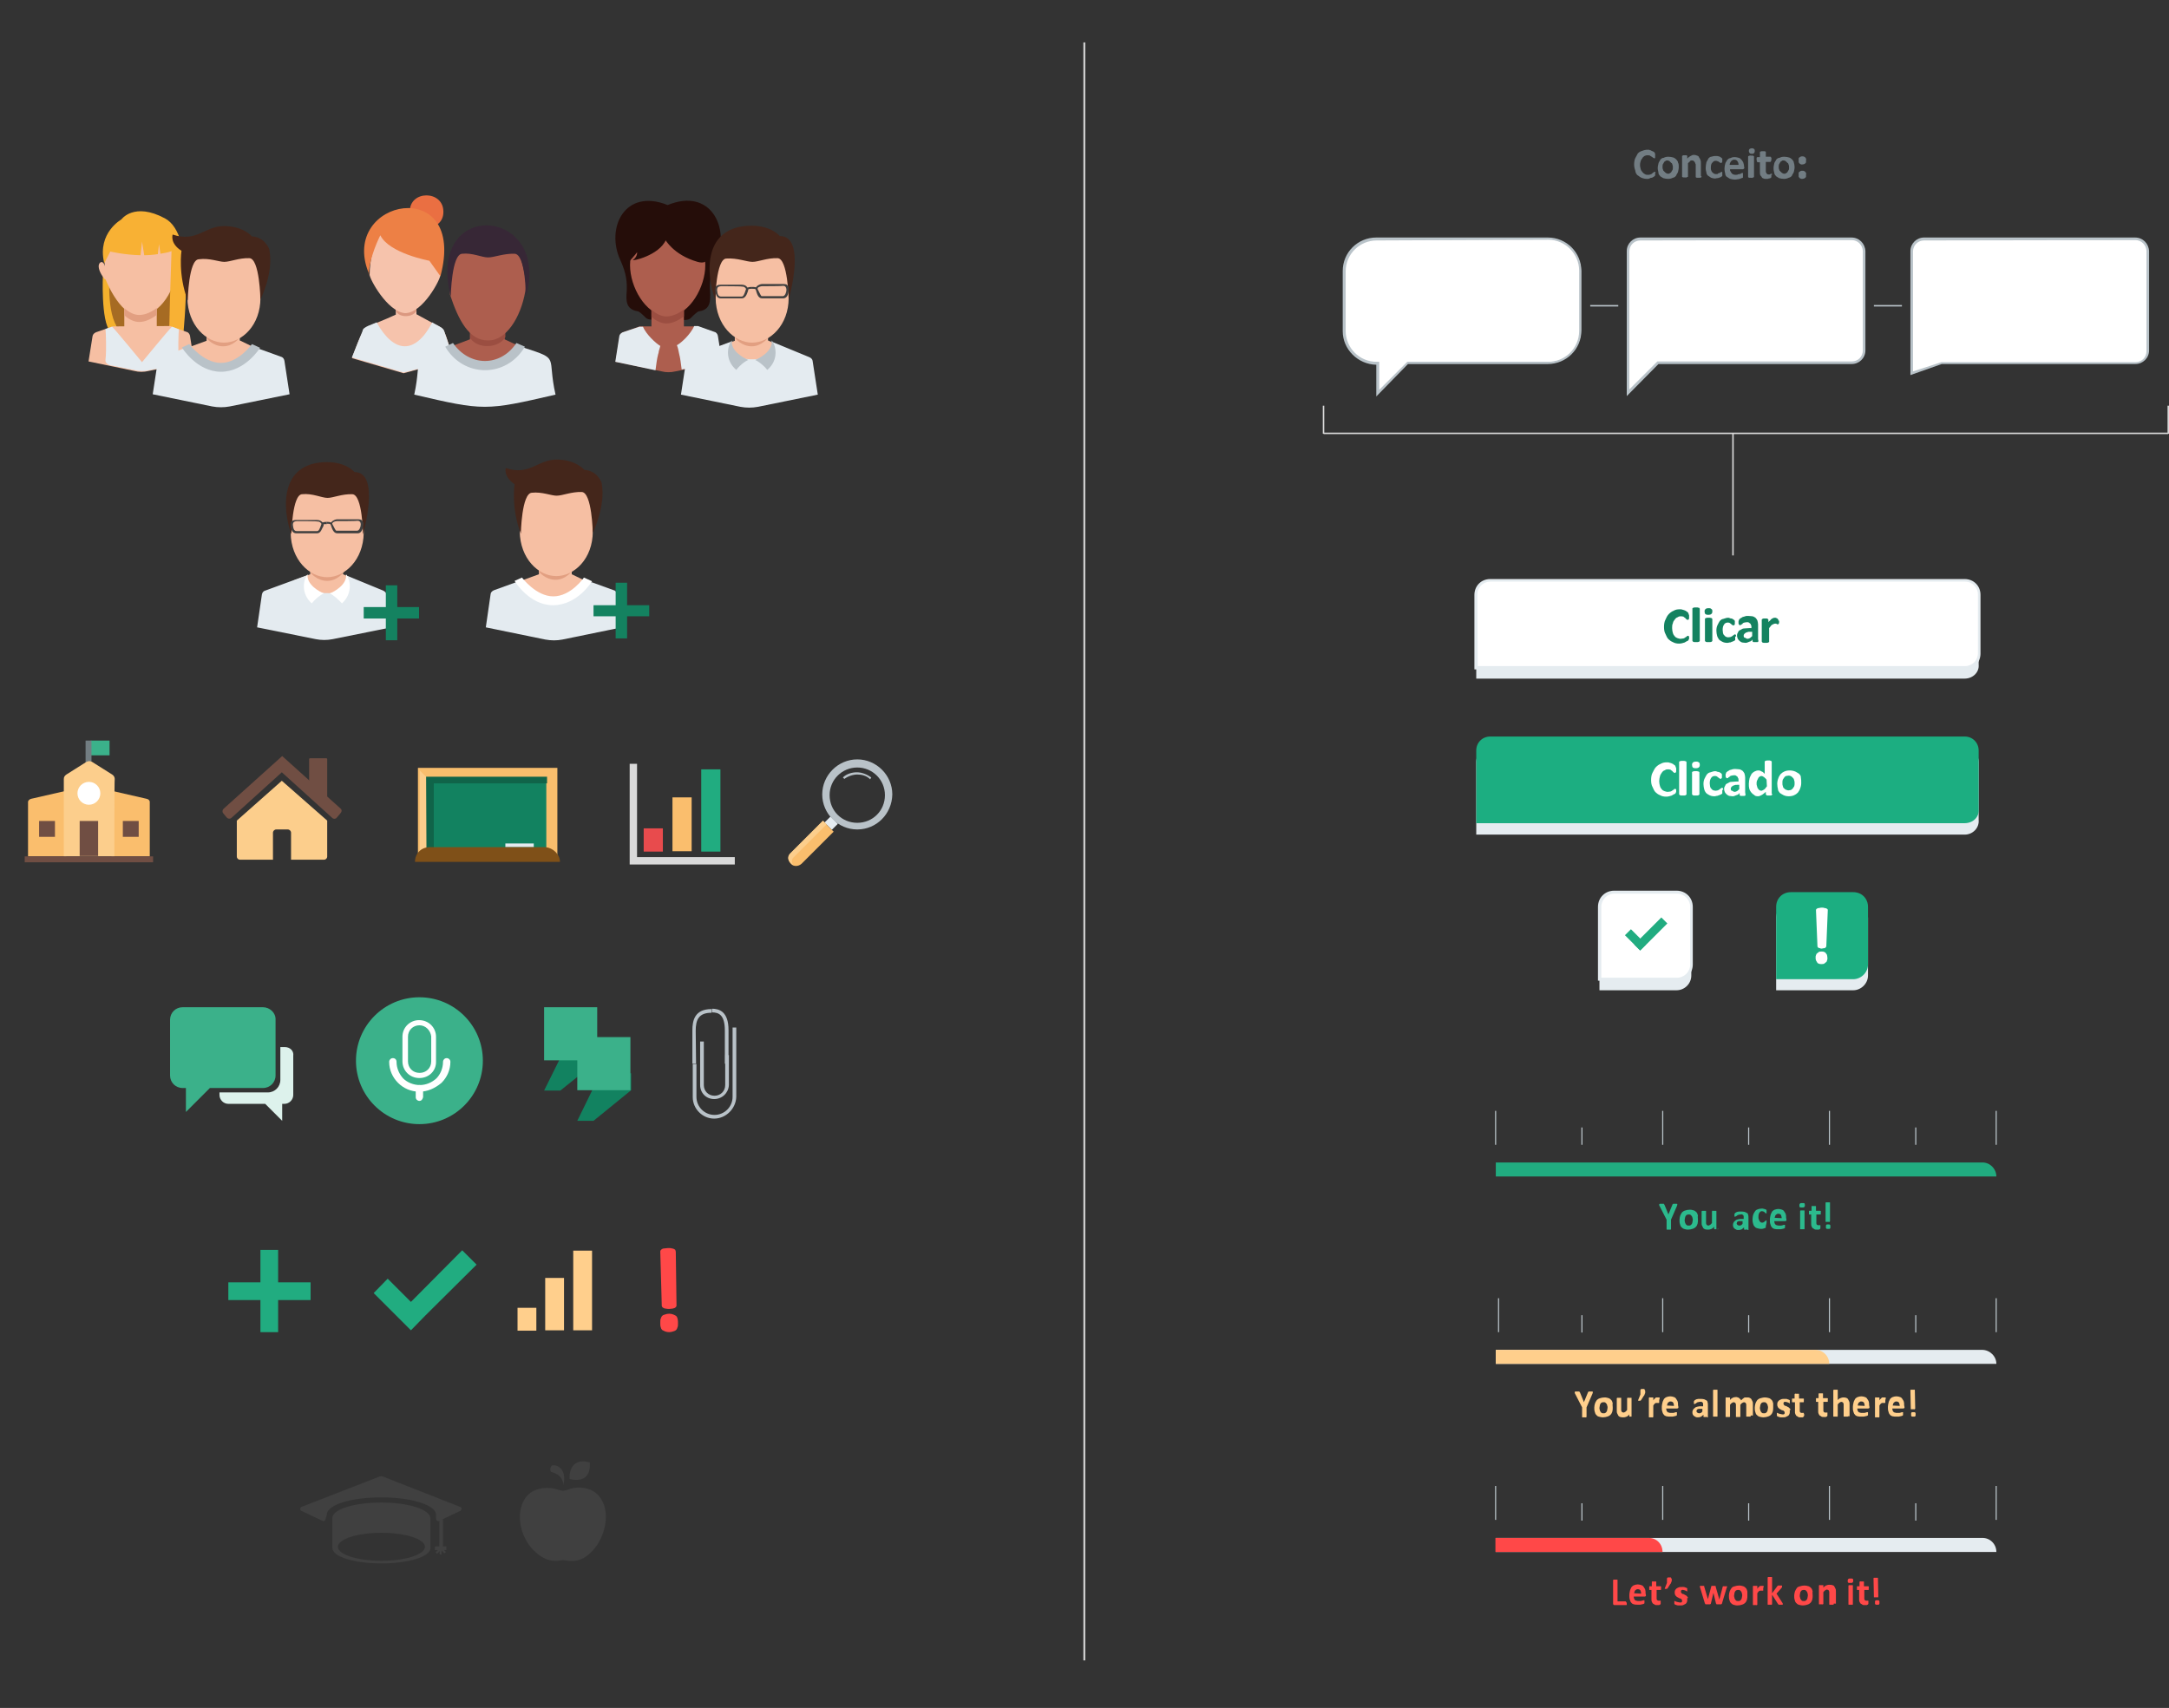 <?xml version="1.0" encoding="utf-8"?>
<!-- Generator: Adobe Illustrator 24.3.0, SVG Export Plug-In . SVG Version: 6.00 Build 0)  -->
<svg version="1.1" id="Camada_1" xmlns="http://www.w3.org/2000/svg" xmlns:xlink="http://www.w3.org/1999/xlink" x="0px" y="0px"
	 viewBox="0 0 588 463.1" style="enable-background:new 0 0 588 463.1;" xml:space="preserve">
<rect x="0" y="0" width="588" height="463.1" fill="#333333" stroke="none"/>
<style type="text/css">
	.st0{fill:#404040;}
	.st1{fill:#128260;stroke:#F9BE6D;stroke-width:3;stroke-miterlimit:10;}
	.st2{fill:#106449;}
	.st3{fill:#E4EBF0;}
	.st4{fill:#FCCE8C;}
	.st5{fill:#7F5018;}
	.st6{fill:#21AC80;}
	.st7{fill:#FABE6D;}
	.st8{fill:#E84B4D;}
	.st9{fill:none;stroke:#D9D9D9;stroke-width:2;stroke-miterlimit:10;}
	.st10{fill:#B9C2C8;}
	.st11{fill:#3BB18A;}
	.st12{fill:#727D82;}
	.st13{fill:#704E43;}
	.st14{fill:#FFFFFF;}
	.st15{fill:#F6C3AC;}
	.st16{fill:#EA6F42;}
	.st17{fill:#DB9880;}
	.st18{fill:#ED8045;}
	.st19{fill:#AD5E4E;}
	.st20{fill:#9B4E41;}
	.st21{fill:#372736;}
	.st22{fill:#F5B12D;}
	.st23{fill:#A66B23;}
	.st24{fill:#F6BFA3;}
	.st25{fill:#F8B134;}
	.st26{fill:#E29F81;}
	.st27{fill:#44261B;}
	.st28{fill:#250D09;}
	.st29{fill:#128260;}
	.st30{fill:#DDF2EC;}
	.st31{fill:#148260;}
	.st32{fill:#FF4848;}
	.st33{fill:#FFCF8C;}
	.st34{fill:#D9D9D9;}
	.st35{fill:#B9C3C9;}
	.st36{fill:#E5ECF0;}
	.st37{fill:#1CAE81;}
	.st38{fill:#727D83;}
	.st39{fill:none;}
	.st40{fill:#2CBA8D;}
</style>
<g>
	<g>
		<g>
			<g>
				<path class="st0" d="M88.6,410.7c0-2.7,6.6-4.7,14.8-4.7s14.8,2.1,14.8,4.7v1c0,0.6,0.6,1,1,0.6l5.7-2.7c0.3-0.3,0.3-0.9-0.1-1
					l-20.6-8.1c-0.6-0.3-1.1-0.3-1.7,0l-20.8,8.1c-0.4,0.2-0.4,0.8-0.1,1l5.7,2.7c0.5,0.3,1,0,1-0.6L88.6,410.7L88.6,410.7z"/>
			</g>
			<g>
				<g>
					<path class="st0" d="M103.4,407.4c-7.3,0-13.3,1.8-13.3,4.2v8.1c0,2.4,5.9,4.2,13.3,4.2s13.3-1.8,13.3-4.2v-8.1
						C116.5,409.3,110.8,407.4,103.4,407.4z M103.4,423.2c-6.5,0-11.8-1.7-11.8-3.8s5.3-3.8,11.8-3.8s11.8,1.7,11.8,3.8
						S109.9,423.2,103.4,423.2z"/>
				</g>
			</g>
			<rect x="119.1" y="411.9" class="st0" width="1" height="7.7"/>
			<rect x="117.9" y="419.3" class="st0" width="3.1" height="1"/>
			<rect x="119.2" y="418.4" class="st0" width="0.5" height="3.1"/>
			<path class="st0" d="M119.1,419.9l-1,1l0.4,0.4l1-1C119.4,420.1,119.2,419.9,119.1,419.9z"/>
			<path class="st0" d="M119.5,420.2l1,1l0.4-0.4l-1-1C119.8,419.9,119.7,420.1,119.5,420.2z"/>
		</g>
	</g>
	<g>
		<path class="st0" d="M163,406.5c-2.6-4.3-8.1-3.1-8.7-2.7c-0.7,0.3-1.7,0.4-1.7,0.4s-1-0.1-1.7-0.4s-6.2-1.4-8.7,2.7
			c-2.6,4.3-0.9,10.5,2.4,13.8s5.9,3.1,8.1,2.7c2.2,0.4,5,0.8,8.1-2.7C163.8,417,165.6,410.7,163,406.5z"/>
		<path class="st0" d="M159.9,396.5L159.9,396.5c-6-1.6-5.5,4.5-5.5,4.5l0,0C154.5,401,160.3,402.9,159.9,396.5z"/>
		<path class="st0" d="M152.7,402.7c0,0,0.2-2.8-3.3-3.6c0,0-0.5-0.6,0-1.5S154,397.6,152.7,402.7L152.7,402.7z"/>
	</g>
</g>
<g>
	<rect x="114.8" y="209.7" class="st1" width="34.8" height="22"/>
	<g>
		<polygon class="st2" points="117.6,232.9 115.5,232.9 115.5,210.6 148.3,210.6 148.3,212.4 117.6,212.4 		"/>
	</g>
	<rect x="137" y="228.7" class="st3" width="7.7" height="1"/>
	<polygon class="st4" points="115.5,210.6 113.8,208.9 113.8,231.8 115.3,230.3 115.6,230 	"/>
	<path class="st5" d="M151.8,233.7h-39.3l0,0c0-2.3,1.7-4,4-4h31.4C149.9,229.9,151.8,231.6,151.8,233.7L151.8,233.7z"/>
</g>
<g>
	<rect x="190.1" y="208.6" class="st6" width="5.2" height="22.3"/>
	<rect x="182.3" y="216.2" class="st7" width="5.2" height="14.6"/>
	<rect x="174.5" y="224.6" class="st8" width="5.2" height="6.3"/>
	<polyline class="st9" points="171.7,207.1 171.7,233.4 199.2,233.4 	"/>
</g>
<rect x="224.2" y="221.8" transform="matrix(0.707 -0.707 0.707 0.707 -91.793 224.714)" class="st3" width="2.3" height="2.8"/>
<g>
	<path class="st10" d="M232.4,224.9c-5.2,0-9.5-4.3-9.5-9.5s4.3-9.5,9.5-9.5s9.5,4.3,9.5,9.5C241.8,220.7,237.6,224.9,232.4,224.9z
		 M232.4,208.1c-4.1,0-7.5,3.3-7.5,7.5s3.3,7.5,7.5,7.5s7.5-3.3,7.5-7.5S236.5,208.1,232.4,208.1z"/>
</g>
<g>
	<path class="st10" d="M235.9,211.3c-1-1-2.3-1.3-3.5-1.3s-2.6,0.5-3.5,1.2l-0.4-0.4c1-1,2.5-1.4,3.8-1.4c1.4,0,2.8,0.6,3.9,1.4
		L235.9,211.3z"/>
</g>
<g>
	<rect x="24.6" y="200.8" class="st11" width="5.1" height="4"/>
	<rect x="23.2" y="200.8" class="st12" width="1.6" height="6.7"/>
	<path class="st7" d="M8.4,216.6l9.6-2.2v17.8H7.6v-14.8C7.6,217.1,8,216.7,8.4,216.6z"/>
	<path class="st7" d="M39.8,216.6l-9.6-2.2v17.8h10.4v-14.8C40.6,217.1,40.3,216.7,39.8,216.6z"/>
	<path class="st4" d="M31,232.2H17.3v-21c0-0.6,0.3-0.9,0.7-1.2l5.4-3.4c0.6-0.3,1-0.3,1.6,0l5.4,3.4c0.5,0.3,0.7,0.8,0.7,1.2
		C31,211.3,31,232.2,31,232.2z"/>
	<rect x="6.7" y="232.2" class="st13" width="34.8" height="1.6"/>
	<rect x="21.6" y="222.6" class="st13" width="5" height="9.5"/>
	<rect x="10.6" y="222.6" class="st13" width="4.3" height="4.3"/>
	<rect x="33.3" y="222.6" class="st13" width="4.3" height="4.3"/>
	<circle class="st14" cx="24.1" cy="215.1" r="3.1"/>
</g>
<g>
	<g>
		<path class="st15" d="M119.5,88.8l-6.6-3.6v-1.4h-5.6c0,0,0,1.4,0,1.5c-9.4,4.4-8.1,1.7-11.9,11.8l14,4.1
			c1.5-0.4,12.3-3.3,13.5-3.8C122.4,96.5,120.8,89,119.5,88.8z"/>
		<path class="st16" d="M120.2,57.4c0.1,5.8-9.2,5.8-9.1,0C111,51.5,120.2,51.5,120.2,57.4z"/>
		<path class="st17" d="M107.4,83.5v1c1,1.7,4.5,1.6,5.5-0.2v-1h-5.5V83.5z"/>
		<path class="st15" d="M119.4,74.5c0-4.1-1.1-7.9-2.2-11.8c-3.7-0.5-11.2-0.5-14.8,0c-1,3.9-2.2,7.7-2.2,11.8
			c0,1.1,4.7,9.9,9.5,10.4l0,0c0.1,0,0.2,0,0.3,0l0,0C114.7,84.7,119.4,75.8,119.4,74.5z"/>
		<path class="st18" d="M99.9,73.9c-8-20.1,26.9-26.7,19.5,1l-3-4.2c0,0-10.9-2-13.3-6.9c0,0-3.3,6.4-3.1,11.2"/>
		<path class="st3" d="M122.9,97.3l-2.5-7.6c-0.3-1-2.5-1.7-3.2-2.3c-4.6,8.8-10.4,8.5-15.1,0c-0.9,0.5-3.8,1.2-3.8,2.3
			c-0.1,0.2-2.9,7.2-2.9,7.2l14,4.1C111,100.7,121.8,97.7,122.9,97.3z"/>
	</g>
	<path class="st3" d="M120.8,94.3c-9.9,3.3-6.2,2.1-8.5,12.7c18.9,4.4,19.3,4.4,38.3,0c-2.4-10.6,1.4-9.5-8.5-12.7"/>
	<path class="st19" d="M127.4,89.7V92l-4.5,1.7c4.5,6.2,12.9,6.6,17.3-0.1l-3.4-1.6v-2.5h-9.5L127.4,89.7L127.4,89.7z"/>
	<path class="st20" d="M127.5,90.2v1.5c2,3,7.7,2.8,9.5-0.3v-1.5h-9.3L127.5,90.2z"/>
	<path class="st19" d="M140.2,66.6c-1.7-0.4-5.1-0.2-7.9,0v-0.3c-3.1-0.1-5.8-0.2-7.9,0.3c-1.1,4.4-2.7,8.6-2.4,13.3
		c2.3,7,5.2,12.4,10.2,12.4c5,0.2,9-6.3,10.2-13.3C142.9,74.6,141.3,70.6,140.2,66.6z"/>
	<path class="st21" d="M132.3,69.8c1.7,0,4.2-1.1,7.2-1s3.1,11.6,3.1,11.6c6.9-24.4-27.3-27-20.4,0c0,0,0.2-11.5,3.1-11.6
		C128.1,68.5,130.6,69.8,132.3,69.8"/>
	<path class="st10" d="M120.7,94l2.1-1c4.4,6.4,12.8,6.6,17.2,0l2.3,1C137.2,102.6,125.6,102.4,120.7,94z"/>
	<g>
		<g>
			<path class="st22" d="M27.9,74.5c0,0-0.6,12.6,2,15.4l1.9-0.9c0,0-2.5-8.5-1.7-11.6C31,74.5,27.9,74.5,27.9,74.5z"/>
			<path class="st23" d="M29.7,74.5c0,0-1,12.6,3.3,15.4l3.3-0.9c0,0-4.2-8.5-2.8-11.6C34.9,74.5,29.7,74.5,29.7,74.5z"/>
			<path class="st23" d="M45,92.8c0,0,6.2-13.3,1.1-18.5l-5-0.9c0,0,2.7,11.4-0.4,14.1C37.6,90.3,45,92.8,45,92.8z"/>
			<rect x="33.7" y="81.7" class="st24" width="8.8" height="7.3"/>
			<path class="st24" d="M28.4,75.2c0,0,3.8,10.4,9.4,10.4s10.1-7.4,10.1-13.7c0-6.3-6.4-11.9-6.4-11.9L35,60.5l-6,4.8l-0.7,4.5
				C28.4,69.8,28.4,75.2,28.4,75.2z"/>
			<path class="st24" d="M28.5,75.8c0,0-1.4-1.5-1.7-3.1c-0.3-1.5,0.8-2,1.2-1.4c0.7,0.6,1,3.8,1,4S28.5,75.8,28.5,75.8z"/>
			<path class="st25" d="M44.7,59.2c-8.4-4.5-11.8,0.3-11.8,0.3s-6.5,3.6-4.7,11.6v0.4l1.7-3.3c0,0,3.7,0.9,8.2,1l0.4-3.7l0.6,3.7
				c1.1,0,2.4-0.1,3.7-0.3l0.3-2.7l0.4,2.6c1-0.2,2-0.3,3-0.7c0,0-0.9,25.3-0.6,26.3c0.3,1,0.6,1.9,0.6,1.9s3.1,0.1,3.1-4
				C49.7,88.2,53.2,63.7,44.7,59.2z"/>
			<path class="st26" d="M42.5,83.5c-1.4,1.1-3.1,1.9-4.8,1.9c-1.4,0-2.8-0.8-4-1.8v1.9c1.1,1,2.6,1.8,4,1.8c1.7,0,3.3-0.8,4.8-1.9
				V83.5z"/>
			<path class="st24" d="M30.6,88.5L26,90.1c-0.4,0.2-0.8,0.5-0.9,1L24,98l12.5,2.6c1.1,0.3,2.5,0.3,3.7,0L52.6,98l-1.1-7
				c-0.1-0.4-0.4-0.9-0.9-1l-4.5-1.6"/>
			<path class="st3" d="M48.5,97.6c-0.3-2.6-0.1-7.5,0-8.3l-1.8-0.7c0,0,0,0-0.1,0c-0.7,0.6-8.1,9.6-8.1,9.6s-7.4-9-8.1-9.6
				c0,0,0,0-0.1,0l-1.7,0.6c0.1,1,0.3,5.8,0,8.3c-0.1,0.7,0.3,1.1,1,1.5l7.1,1.4c1.1,0.3,2.5,0.3,3.7,0l7.2-1.4
				C48.1,98.6,48.5,98.2,48.5,97.6z"/>
		</g>
		<g>
			<path class="st3" d="M49.6,94.6l-5.8,2.1c-0.6,0.2-1,0.7-1,1.1l-1.4,9.1l16.1,3.3c1.6,0.3,3.2,0.3,4.8,0l16.2-3.3l-1.4-9.1
				c-0.1-0.6-0.5-1-1-1.1l-5.8-2.1"/>
			<path class="st24" d="M56,90.2v2.2L51.6,94c0,0,3.8,4.8,8.5,4.8s8.2-4.9,8.2-4.9L65,92.3v-2.4h-9V90.2z"/>
			<path class="st26" d="M56,90.3v1.4c0,0,1.7,2.2,4.5,2.2s4.5-2.4,4.5-2.4v-1.4h-8.9L56,90.3z"/>
			<path class="st24" d="M60.7,67.7c-8.5-0.2-10.1-1.7-9.9,13.1c0.1,7.4,5.1,12.1,9.9,12.1c5,0,9.9-4.8,9.9-12.1
				C70.9,65.9,69.3,67.6,60.7,67.7z"/>
			<path class="st27" d="M60.8,71c1.6,0,4-1.1,6.8-1c2.8,0.1,3,11.2,3,11.2S74.3,74,73,67.6c0,0-1.1-3.3-4.7-3.5
				c0,0-2.3-2.8-7.6-2.8s-7.3,4.5-13.9,2.3c0,0-0.8,2.4,2.4,4.4c0,0-1,6.4,1.7,13.5c0,0,0.2-11.1,3-11.2C56.8,69.9,59.3,71,60.8,71"
				/>
			<path class="st10" d="M49.3,94.2l2-0.9c0,0,3.8,5.1,8.6,5.1s8.4-5.1,8.4-5.1l2.2,1c0,0-4,6.5-10.6,6.5S49.3,94.2,49.3,94.2z"/>
		</g>
	</g>
	<g>
		<g>
			<path class="st28" d="M181,55.6c-11.6-4.7-16.9,6.2-12.8,15c1.7,3.7,1.8,6.1,1.7,8.4c-0.2,2.4-0.3,4.9,3,5.4
				c0.5,0.1,1.4,1,2.1,1.7c1.1,1.1,3.8,0.3,3.8,0.3s1-2.1,2.4-5.1c1.3,3,2.4,5.1,2.4,5.1s2.7,1,3.8-0.3c0.7-0.7,1.6-1.6,2.1-1.7
				c3.2-0.4,3.1-3,3-5.4c-0.2-2.4,0-4.7,1.7-8.4C198,61.7,192.6,50.8,181,55.6z"/>
			<rect x="176.6" y="81.7" class="st19" width="8.8" height="7.3"/>
			<path class="st19" d="M191.2,71.9c0-1.7-0.5-3.3-1.1-4.9l-0.3-1.7l-1.3-1c-1.7-2.6-3.7-4.3-3.7-4.3l-3.8,0.3l-3.8-0.3
				c0,0-1.9,1.7-3.7,4.3l-1.3,1l-0.3,1.7c-0.8,1.5-1.1,3.1-1.1,4.9c0,6,4.2,13.2,9.5,13.8c0.3,0,0.5,0.1,0.8,0.1l0,0l0,0
				c0.3,0,0.5,0,0.8-0.1C187,85,191.2,77.9,191.2,71.9z"/>
			<path class="st20" d="M185.4,83.9c-1.4,1.1-3.1,1.9-4.8,1.9c-1.4,0-2.8-0.8-4-1.8v1.9c1.1,1,2.6,1.8,4,1.8c1.7,0,3.3-0.8,4.8-1.9
				V83.9z"/>
			<path class="st19" d="M173.4,88.5l-4.5,1.6c-0.4,0.2-0.8,0.5-0.9,1l-1.1,7l12.5,2.6c1.1,0.3,2.5,0.3,3.7,0l12.5-2.6l-1.1-7
				c-0.1-0.4-0.4-0.9-0.9-1l-4.5-1.6H173.4"/>
			<path class="st28" d="M180.3,64.9c0,0,2.2,4.2,8.8,6.1s0.8-11.7-7.2-12.1c-7.9-0.6-11.1,1.2-11.2,4.5c-0.1,3.2-0.3,6-0.3,6v1.7
				c0,0,2-2.2,2.3-2.7c0,0,0.2,1.1-1.1,2.1c-0.6,0.4,7.1-1.1,9-5.6"/>
			<path class="st3" d="M194.6,91c-0.1-0.4-0.4-0.9-0.9-1l-4.5-1.6h-1c-1,2.2-3.4,4.5-4.7,5.2c0.3,0.7,0.4,1.3,0.6,2.3
				c0.3,1.1,0.5,2.7,0.7,4.3l10.9-2.3L194.6,91z"/>
			<path class="st3" d="M168.8,90.1c-0.4,0.2-0.8,0.5-0.9,1l-1.1,7l10.9,2.3c0.2-1.6,0.4-3.1,0.7-4.3c0.1-0.3,0.2-0.6,0.2-0.9
				c0.2-0.6,0.3-1,0.4-1.4c-1.2-0.7-3.8-3.1-4.7-5.2h-1L168.8,90.1z"/>
		</g>
		<g>
			<path class="st24" d="M199.2,90.2v2.2l-4.4,1.6c0,0,3.8,4.8,8.5,4.8c4.8,0,8.2-4.9,8.2-4.9l-3.3-1.6v-2.4H199L199.2,90.2
				L199.2,90.2z"/>
			<path class="st3" d="M208.4,92.3l10.9,4.5c0.6,0.2,1,0.7,1,1.1l1.4,9.1l-16.2,3.3c-1.6,0.3-3.2,0.3-4.8,0l-16.1-3.3l1.4-9.1
				c0.1-0.6,0.5-1,1-1.1l12.1-4.5c0,0-3.6,0.7,1.3,4.4c1.6,1.1,6.6,1,8-0.5C211.5,93.1,208.4,92.3,208.4,92.3z"/>
			<path class="st26" d="M199.3,90.3v1.4c0,0,1.7,2.2,4.5,2.2c2.7,0,4.5-2.4,4.5-2.4v-1.4h-9V90.3z"/>
			<path class="st24" d="M203.9,67.7c-8.5-0.2-10.1-1.7-9.9,13.1c0.1,7.4,5.1,12.1,9.9,12.1c4.9,0,9.9-4.8,9.9-12.1
				C214,65.9,212.4,67.6,203.9,67.7z"/>
			<path class="st27" d="M204,71c1.6,0,4-1.1,6.8-1s3,11.2,3,11.2s5-17.2-2.4-17.2c0,0-2.3-2.8-7.6-2.8c-13.3,0-12.5,13-9.9,20.1
				c0,0,0.2-11.1,3-11.2C199.9,69.9,202.4,71,204,71"/>
			<path class="st10" d="M204.7,97.6c1.1-0.4,4.9-2.4,4.5-5.3c1.1,1.2,2.1,5.2-1.2,8C207,99,205.5,97.9,204.7,97.6z"/>
			<path class="st10" d="M202.9,97.6c-1.1-0.4-4.9-2.4-4.5-5.3c-1.1,1.2-2.1,5.2,1.2,8C200.6,99,202,97.9,202.9,97.6z"/>
			<g>
				<path class="st0" d="M204.9,78.5c-0.2-0.2-0.4-0.2-1-0.2v-0.5c0.5,0,1.1,0,1.5,0.4L204.9,78.5z"/>
				<g>
					<path class="st0" d="M212.3,80.9h-5.7c-1.1,0-1.4-1.3-1.7-2.3c-0.2-0.3,0-0.7,0.3-1s1-0.6,1.4-0.6h5.7c0.5,0,1,0.1,1.1,0.3
						c0.3,0.3,0.5,0.7,0.4,1.1C213.8,80.1,213.2,80.9,212.3,80.9z M206.6,77.6c-0.4,0-0.8,0.2-1,0.3s-0.3,0.4-0.2,0.5
						c0.6,1.2,0.9,1.9,1.1,1.9h5.7c0.6,0,1-1,1-1.7c0-0.3-0.1-0.7-0.3-0.9c-0.2-0.2-0.4-0.2-0.8-0.2
						C212.3,77.6,206.6,77.6,206.6,77.6z"/>
					<path class="st0" d="M201.1,80.9h-5.7c-1,0-1.4-0.9-1.5-2.3c0-0.5,0.1-1,0.4-1.1c0.3-0.3,0.8-0.3,1.1-0.3h5.7
						c0.6,0,1.1,0.2,1.4,0.6c0.3,0.3,0.4,0.7,0.3,1C202.6,79.4,202.2,80.9,201.1,80.9z M195.5,77.6c-0.3,0-0.6,0.1-0.8,0.2
						c-0.2,0.2-0.3,0.4-0.3,0.9c0.1,1,0.3,1.7,1,1.7h5.7c0.4,0,0.7-0.6,1.1-1.9c0.1-0.2,0-0.3-0.2-0.5c-0.3-0.3-0.6-0.3-1-0.3
						C201.3,77.6,195.5,77.6,195.5,77.6z"/>
					<path class="st0" d="M202.9,78.5l-0.5-0.3c0.3-0.4,1-0.4,1.5-0.4v0.5C203.3,78.3,203,78.3,202.9,78.5z"/>
				</g>
			</g>
		</g>
	</g>
</g>
<g>
	<g>
		<polygon class="st29" points="162.1,282.8 153.9,282.8 147.5,295.7 151.9,295.7 162.1,287.5 		"/>
		<rect x="147.5" y="273.1" class="st11" width="14.4" height="14.4"/>
		<polygon class="st29" points="171.1,291 162.8,291 156.5,303.9 160.9,303.9 171.1,295.6 		"/>
		<rect x="156.5" y="281.2" class="st11" width="14.4" height="14.4"/>
	</g>
	<g>
		<g>
			<circle class="st11" cx="113.7" cy="287.6" r="17.2"/>
		</g>
		<g>
			<g>
				<g>
					<path class="st14" d="M113.7,298.5c-0.5,0-1-0.4-1-1v-2.3c0-0.5,0.4-1,1-1c0.5,0,1,0.4,1,1v2.3
						C114.5,298.2,114.2,298.5,113.7,298.5z"/>
				</g>
			</g>
			<g>
				<path class="st14" d="M113.7,292.3L113.7,292.3c-2.7,0-4.6-2.1-4.6-4.5v-6.7c0-2.6,2.1-4.5,4.5-4.5c2.7,0,4.6,2.1,4.6,4.5v6.7
					C118.3,290.3,116.3,292.3,113.7,292.3z M113.7,278c-1.7,0-3.1,1.3-3.1,3.1v6.7c0,1.7,1.3,3.1,3.1,3.1h0.1c1.7,0,3.1-1.3,3.1-3.1
					V281C116.7,279.4,115.4,278,113.7,278z"/>
			</g>
			<g>
				<g>
					<path class="st14" d="M113.7,296L113.7,296c-2.3,0-4.3-0.9-5.8-2.4s-2.4-3.5-2.4-5.7c0-0.5,0.4-1,1-1s1,0.4,1,1
						c0,1.7,0.7,3.3,1.8,4.5c1.1,1.1,2.8,1.8,4.5,1.8l0,0c1.7,0,3.3-0.7,4.5-1.8c1.1-1.1,1.8-2.8,1.8-4.5c0-0.5,0.4-1,1-1
						c0.5,0,1,0.4,1,1c0,2.2-0.9,4.2-2.4,5.7C117.9,295.1,115.9,296,113.7,296z"/>
				</g>
			</g>
		</g>
	</g>
	<g>
		<path class="st10" d="M188.7,288.4h-1v-9c0-2.7,0.6-5.8,5.2-5.8v1c-3.5,0-4.3,1.9-4.3,4.9L188.7,288.4L188.7,288.4z"/>
		<g>
			<path class="st10" d="M197.5,288.4h-1v-9c0-4.3-1.7-4.9-3.5-4.9v-1c1.9,0,4.5,0.7,4.5,5.8V288.4L197.5,288.4z"/>
		</g>
		<g>
			<path class="st10" d="M193.6,303.3c-3.2,0-5.8-2.7-5.8-5.8v-9h1v8.9c0,2.7,2.2,4.9,4.9,4.9s4.9-2.2,4.9-4.9v-18.8h1v18.8
				C199.5,300.6,196.8,303.3,193.6,303.3z"/>
		</g>
		<g>
			<path class="st10" d="M193.6,298c-2.2,0-3.8-1.7-3.8-3.8v-11.8h1v11.8c0,1.6,1.2,2.9,2.9,2.9c1.6,0,2.9-1.2,2.9-2.9v-8.1h1v8.1
				C197.5,296.3,195.8,298,193.6,298z"/>
		</g>
	</g>
	<g>
		<path class="st11" d="M71.3,273.1H49.5c-1.9,0-3.4,1.5-3.4,3.4v15.1c0,1.9,1.5,3.4,3.4,3.4h0.9v6.5l6.5-6.5h14.4
			c1.9,0,3.4-1.5,3.4-3.4v-15.1C74.8,274.6,73.1,273.1,71.3,273.1z"/>
		<path class="st30" d="M77.2,283.9H76v8.9c0,1.9-1.5,3.4-3.4,3.4H59.5v0.7c0,1.3,1.1,2.4,2.4,2.4h10l4.6,4.6v-4.6h0.6
			c1.3,0,2.4-1.1,2.4-2.4v-10.6C79.7,284.9,78.6,283.9,77.2,283.9z"/>
	</g>
</g>
<g>
	<g>
		<path class="st24" d="M84.1,153.6v2.1l-4.3,1.6c0,0,3.7,4.7,8.4,4.7s8.1-4.8,8.1-4.8l-3.3-1.5v-2.4h-9L84.1,153.6L84.1,153.6z"/>
		<path class="st3" d="M93.1,155.7l10.7,4.4c0.5,0.2,1,0.7,1,1.1l1.3,8.9l-15.9,3.2c-1.5,0.3-3.1,0.3-4.6,0l-15.9-3.2l1.3-8.9
			c0.1-0.6,0.5-1,1-1.1l12-4.4c0,0-3.5,0.7,1.3,4.4c1.6,1.1,6.5,1,7.9-0.5C96.1,156.5,93.1,155.7,93.1,155.7z"/>
		<path class="st26" d="M84.2,153.9v1.4c0,0,1.7,2.2,4.5,2.2s4.5-2.4,4.5-2.4v-1.4h-8.8L84.2,153.9z"/>
		<path class="st24" d="M88.7,131.7c-8.4-0.2-9.9-1.7-9.9,12.8c0.1,7.2,5,12,9.9,12c4.8,0,9.8-4.7,9.9-12
			C98.7,130,97.2,131.5,88.7,131.7z"/>
		<path class="st27" d="M88.8,135c1.5,0,3.9-1.1,6.7-1c2.8,0.1,2.9,10.9,2.9,10.9s4.9-16.9-2.3-16.9c0,0-2.2-2.7-7.4-2.7
			c-13,0-12.2,12.7-9.7,19.6c0,0,0.2-10.8,2.9-10.9C84.7,133.7,87.2,135,88.8,135"/>
		<path class="st14" d="M89.4,160.9c1.1-0.4,4.8-2.4,4.4-5.2c1.1,1.2,2,5.1-1.1,7.9C91.6,162.4,90.3,161.3,89.4,160.9z"/>
		<path class="st14" d="M87.8,160.9c-1.1-0.4-4.8-2.4-4.4-5.2c-1.1,1.2-2,5.1,1.1,7.9C85.5,162.4,86.8,161.3,87.8,160.9z"/>
		<g>
			<path class="st0" d="M89.6,142.2c-0.2-0.2-0.4-0.2-1-0.2v-0.5c0.5,0,1.1,0,1.4,0.4L89.6,142.2z"/>
			<g>
				<path class="st0" d="M97,144.6h-5.6c-1,0-1.4-1.3-1.7-2.2c-0.2-0.3,0-0.7,0.3-1s1-0.6,1.4-0.6H97c0.5,0,1,0.1,1.1,0.3
					c0.3,0.3,0.5,0.7,0.4,1.1C98.4,143.8,97.8,144.6,97,144.6z M91.3,141.3c-0.4,0-0.8,0.2-1,0.3c-0.2,0.2-0.3,0.4-0.2,0.5
					c0.6,1.2,0.9,1.8,1.1,1.8h5.6c0.6,0,1-1,1-1.7c0-0.3-0.1-0.7-0.3-0.8c-0.2-0.2-0.4-0.2-0.8-0.2C97,141.3,91.3,141.3,91.3,141.3z
					"/>
				<path class="st0" d="M86,144.6h-5.7c-1,0-1.4-0.9-1.5-2.2c0-0.5,0.1-1,0.4-1.1c0.3-0.3,0.7-0.3,1.1-0.3H86c0.6,0,1,0.2,1.4,0.6
					c0.3,0.3,0.4,0.7,0.3,1C87.3,143.2,87,144.6,86,144.6z M80.5,141.3c-0.3,0-0.6,0.1-0.8,0.2c-0.2,0.2-0.3,0.4-0.3,0.8
					c0.1,1,0.3,1.7,1,1.7H86c0.4,0,0.7-0.6,1.1-1.8c0.1-0.2,0-0.3-0.2-0.5c-0.3-0.3-0.6-0.3-1-0.3C86.2,141.3,80.5,141.3,80.5,141.3
					z"/>
				<path class="st0" d="M87.7,142.2l-0.5-0.3c0.3-0.4,1-0.4,1.4-0.4v0.6C88.1,142.1,87.9,142.1,87.7,142.2z"/>
			</g>
		</g>
	</g>
	<polygon class="st31" points="113.6,164.6 107.7,164.6 107.7,158.7 104.6,158.7 104.6,164.6 98.6,164.6 98.6,167.7 104.6,167.7 
		104.6,173.6 107.7,173.6 107.7,167.7 113.6,167.7 	"/>
	<g>
		<path class="st3" d="M139.8,157.9L134,160c-0.6,0.2-1,0.7-1,1.1l-1.3,9l16.1,3.3c1.6,0.3,3.2,0.3,4.7,0l16.1-3.3l-1.3-9
			c-0.1-0.6-0.5-1-1-1.1l-5.8-2.1"/>
		<path class="st24" d="M146.1,153.5v2.2l-4.4,1.6c0,0,3.8,4.8,8.5,4.8s8.1-4.8,8.1-4.8l-3.3-1.6v-2.4h-9L146.1,153.5L146.1,153.5z"
			/>
		<path class="st26" d="M146.1,153.6v1.4c0,0,1.7,2.2,4.5,2.2s4.5-2.4,4.5-2.4v-1.4h-8.9L146.1,153.6z"/>
		<path class="st24" d="M150.8,131.1c-8.5-0.2-10-1.7-9.9,13c0.1,7.3,5,12.1,9.9,12.1s9.9-4.7,9.9-12.1
			C160.9,129.4,159.4,131,150.8,131.1z"/>
		<path class="st27" d="M150.9,134.4c1.6,0,4-1.1,6.8-1s3,11.1,3,11.1s3.6-7.3,2.4-13.6c0,0-1.1-3.3-4.7-3.5c0,0-2.3-2.8-7.5-2.8
			s-7.3,4.5-13.8,2.3c0,0-0.7,2.3,2.4,4.4c0,0-1,6.4,1.7,13.4c0,0,0.2-11,3-11.1C146.9,133.3,149.4,134.4,150.9,134.4"/>
		<path class="st14" d="M139.5,157.5l2-0.9c0,0,3.8,5.1,8.5,5.1c4.8,0,8.3-5.1,8.3-5.1l2.2,1c0,0-3.9,6.5-10.6,6.5
			C143.4,164.1,139.5,157.5,139.5,157.5z"/>
		<polygon class="st31" points="176,164.1 170,164.1 170,158 166.9,158 166.9,164.1 160.9,164.1 160.9,167.1 166.9,167.1 
			166.9,173.1 170,173.1 170,167.1 176,167.1 		"/>
	</g>
</g>
<g>
	<polygon class="st6" points="129.2,342.9 125.3,339 111.4,353 105.1,346.7 101.3,350.6 111.4,360.7 115.3,356.7 115.3,356.7 	"/>
	<polygon class="st6" points="84.2,347.7 75.4,347.7 75.4,338.9 70.6,338.9 70.6,347.7 61.9,347.7 61.9,352.5 70.6,352.5 
		70.6,361.2 75.4,361.2 75.4,352.5 84.2,352.5 	"/>
	<g>
		<path class="st32" d="M183.8,358.7c0,0.4,0,0.9-0.1,1.1c-0.1,0.3-0.2,0.6-0.4,0.8c-0.2,0.2-0.4,0.3-0.8,0.4
			c-0.3,0.1-0.7,0.2-1.1,0.2c-0.4,0-0.9-0.1-1.1-0.2c-0.3-0.1-0.6-0.3-0.8-0.4c-0.2-0.2-0.3-0.4-0.4-0.8c-0.1-0.3-0.1-0.7-0.1-1.1
			c0-0.5,0-0.9,0.1-1.1c0.1-0.3,0.2-0.6,0.4-0.8c0.2-0.2,0.4-0.3,0.8-0.4c0.3-0.1,0.7-0.2,1.1-0.2c0.4,0,0.9,0.1,1.1,0.2
			c0.3,0.1,0.6,0.3,0.8,0.4c0.2,0.2,0.3,0.4,0.4,0.8C183.8,358,183.8,358.4,183.8,358.7z M183.4,354c0,0.1-0.1,0.3-0.1,0.3
			c-0.1,0.1-0.2,0.2-0.3,0.3c-0.2,0.1-0.3,0.1-0.6,0.2c-0.3,0-0.5,0.1-1,0.1c-0.3,0-0.7,0-1-0.1c-0.3,0-0.4-0.1-0.6-0.2
			c-0.2-0.1-0.3-0.2-0.3-0.3c-0.1-0.1-0.1-0.2-0.1-0.3l-0.4-14.6c0-0.2,0-0.3,0.1-0.4s0.2-0.2,0.3-0.3c0.2-0.1,0.4-0.2,0.7-0.2
			s0.7-0.1,1-0.1s0.9,0,1,0.1c0.3,0,0.5,0.1,0.7,0.2s0.3,0.2,0.3,0.3c0,0.1,0.1,0.3,0.1,0.4L183.4,354z"/>
	</g>
	<g>
		<g>
			<rect x="155.4" y="339.1" class="st33" width="5.1" height="21.6"/>
		</g>
		<g>
			<rect x="147.8" y="346.5" class="st33" width="5.1" height="14.2"/>
		</g>
		<g>
			<rect x="140.3" y="354.6" class="st33" width="5.1" height="6.2"/>
		</g>
	</g>
</g>
<g>
	<rect x="293.7" y="11.5" class="st34" width="0.5" height="438.7"/>
</g>
<g>
	<g>
		<g>
			<rect x="469.6" y="117.4" class="st34" width="0.4" height="33.2"/>
		</g>
		<g>
			<rect x="431.1" y="82.7" class="st35" width="7.6" height="0.4"/>
		</g>
		<g>
			<rect x="508" y="82.7" class="st35" width="7.6" height="0.4"/>
		</g>
		<g>
			<rect x="358.6" y="110" class="st34" width="0.4" height="7.6"/>
		</g>
		<g>
			<rect x="587.6" y="110" class="st34" width="0.4" height="7.6"/>
		</g>
		<g>
			<rect x="358.8" y="117.3" class="st34" width="229" height="0.4"/>
		</g>
		<g>
			<path class="st36" d="M532.6,226.3H400.2v-19.7c0-2.2,1.7-3.8,3.8-3.8h128.6c2.2,0,3.8,1.7,3.8,3.8v15.7
				C536.6,224.5,534.8,226.3,532.6,226.3z"/>
		</g>
		<g>
			<path class="st37" d="M532.6,223.2H400.2v-19.7c0-2.2,1.7-3.8,3.8-3.8h128.6c2.2,0,3.8,1.7,3.8,3.8v15.9
				C536.6,221.6,534.8,223.2,532.6,223.2z"/>
		</g>
		<g>
			<path class="st36" d="M532.6,184H400.2v-19.7c0-2.2,1.7-3.8,3.8-3.8h128.6c2.2,0,3.8,1.7,3.8,3.8v15.9
				C536.6,182.3,534.8,184,532.6,184z"/>
		</g>
		<g>
			<g>
				<path class="st14" d="M532.6,181H400.2v-19.8c0-2.2,1.7-3.8,3.8-3.8h128.6c2.2,0,3.8,1.7,3.8,3.8v15.9
					C536.6,179.3,534.8,181,532.6,181z"/>
			</g>
			<g>
				<path class="st36" d="M532.6,181.5H399.7v-20.2c0-2.4,1.8-4.3,4.3-4.3h128.6c2.4,0,4.3,1.8,4.3,4.3v15.9c0,1.1-0.4,2.3-1.2,3
					C534.9,181,533.7,181.5,532.6,181.5z M400.6,180.6h132.2c0.9,0,1.7-0.4,2.4-1c0.6-0.6,1-1.5,1-2.5v-15.9c0-1.9-1.5-3.5-3.5-3.5
					H404c-1.9,0-3.5,1.5-3.5,3.5L400.6,180.6L400.6,180.6z"/>
			</g>
		</g>
		<g>
			<path class="st14" d="M578.9,64.8h-57.2c-1.8,0-3.4,1.5-3.4,3.4V95c0,0.1,0,0.1,0,0.2l0,0v5.9l8.1-2.7H579c1.8,0,3.4-1.5,3.4-3.4
				V68C582.3,66.2,580.8,64.8,578.9,64.8z"/>
			<path class="st35" d="M517.9,101.7V68.1c0-2.1,1.7-3.7,3.7-3.7h57.2c2.1,0,3.7,1.6,3.8,3.7V95c0,2.1-1.7,3.7-3.7,3.7h-52.5
				L517.9,101.7z M521.6,65.2c-1.7,0-3,1.3-3,3v32.5l7.7-2.5h52.6c1.7,0,3-1.3,3-3V68c-0.1-1.6-1.4-2.9-3-2.9L521.6,65.2L521.6,65.2
				z"/>
		</g>
		<g>
			<path class="st14" d="M502,64.8h-57.3c-1.8,0-3.4,1.5-3.4,3.4V95c0,0.1,0,0.1,0,0.2l0,0v11.3l8.1-8.1H502c1.8,0,3.4-1.5,3.4-3.4
				V68C505.4,66.2,503.9,64.8,502,64.8z"/>
			<path class="st35" d="M441,107.4V68.1c0-2.1,1.7-3.7,3.7-3.7h57.2c2.1,0,3.7,1.6,3.8,3.7V95c0,2.1-1.7,3.7-3.7,3.7h-52.4
				L441,107.4z M444.7,65.2c-1.7,0-3,1.3-3,3v37.4l7.6-7.6H502c1.7,0,3-1.3,3-3V68c-0.1-1.6-1.4-2.9-3-2.9L444.7,65.2L444.7,65.2z"
				/>
		</g>
		<g>
			<g>
				<g>
					<path class="st31" d="M457.9,172.7c0,0.1,0,0.3,0,0.4s0,0.2-0.1,0.3c0,0.1-0.1,0.1-0.1,0.2c0,0.1-0.1,0.1-0.1,0.1
						c-0.1,0.1-0.2,0.1-0.4,0.2c-0.1,0.1-0.4,0.2-0.5,0.3c-0.2,0.1-0.5,0.1-0.7,0.2c-0.4,0.1-0.5,0.1-0.9,0.1
						c-0.5,0-1.1-0.1-1.6-0.4c-0.5-0.2-0.9-0.5-1.2-0.8c-0.4-0.4-0.5-0.8-0.8-1.4c-0.3-0.5-0.4-1.2-0.4-1.9s0.1-1.5,0.4-2
						c0.2-0.5,0.5-1.1,0.9-1.5s0.8-0.7,1.3-0.9c0.5-0.3,1-0.4,1.7-0.4c0.3,0,0.5,0,0.7,0.1s0.5,0.1,0.6,0.2c0.2,0.1,0.4,0.1,0.5,0.3
						c0.2,0.1,0.4,0.2,0.4,0.3c0.1,0.1,0.1,0.1,0.1,0.2c0,0.1,0.1,0.1,0.1,0.2c0,0.1,0,0.1,0.1,0.3c0,0.1,0,0.2,0,0.4
						c0,0.1,0,0.3,0,0.4c0,0.1,0,0.2-0.1,0.3c0,0.1-0.1,0.1-0.1,0.1c-0.1,0-0.1,0.1-0.1,0.1s-0.2-0.1-0.3-0.1
						c-0.1-0.1-0.3-0.2-0.4-0.4c-0.2-0.2-0.4-0.2-0.5-0.4c-0.3-0.1-0.5-0.1-0.8-0.1c-0.4,0-0.6,0.1-0.9,0.3
						c-0.4,0.1-0.5,0.4-0.7,0.6c-0.3,0.4-0.4,0.5-0.5,1c-0.2,0.4-0.2,0.8-0.2,1.3s0.1,1,0.2,1.3c0.1,0.4,0.3,0.7,0.5,0.9
						c0.2,0.3,0.5,0.4,0.7,0.5c0.4,0.1,0.5,0.2,0.9,0.2s0.5-0.1,0.8-0.1c0.3-0.1,0.4-0.2,0.5-0.3c0.2-0.1,0.4-0.2,0.4-0.3
						c0.1-0.1,0.2-0.1,0.3-0.1s0.1,0,0.1,0l0.1,0.1C457.8,172.4,457.9,172.5,457.9,172.7C457.9,172.5,457.9,172.6,457.9,172.7z"/>
				</g>
				<g>
					<path class="st31" d="M460.8,173.8C460.8,173.9,460.8,173.9,460.8,173.8c-0.2,0.2-0.2,0.2-0.2,0.2c-0.1,0-0.2,0.1-0.4,0.1
						c-0.1,0-0.3,0-0.4,0s-0.4,0-0.4,0s-0.2,0-0.4-0.1c-0.1,0-0.1-0.1-0.1-0.1c0-0.1-0.1-0.1-0.1-0.1V165c0-0.1,0-0.1,0.1-0.1
						c0-0.1,0.1-0.1,0.1-0.1c0.1,0,0.2-0.1,0.4-0.1c0.1,0,0.3,0,0.4,0s0.4,0,0.4,0s0.2,0.1,0.4,0.1c0.1,0,0.1,0.1,0.1,0.1
						c0,0.1,0.1,0.1,0.1,0.1V173.8L460.8,173.8z"/>
				</g>
				<g>
					<path class="st31" d="M464.2,165.8c0,0.4-0.1,0.5-0.3,0.7c-0.1,0.1-0.4,0.2-0.8,0.2c-0.5,0-0.6-0.1-0.8-0.2
						c-0.1-0.1-0.2-0.4-0.2-0.7c0-0.4,0.1-0.5,0.3-0.7c0.1-0.1,0.4-0.2,0.8-0.2c0.5,0,0.6,0.1,0.7,0.2
						C464.2,165.3,464.2,165.4,464.2,165.8z M464.2,173.8C464.2,173.9,464.2,173.9,464.2,173.8C464,174,464,174,464,174
						c-0.1,0-0.2,0.1-0.4,0.1c-0.1,0-0.3,0-0.4,0c-0.2,0-0.4,0-0.4,0c-0.1,0-0.2,0-0.4-0.1c-0.1,0-0.1-0.1-0.1-0.1
						c0-0.1-0.1-0.1-0.1-0.1v-6c0-0.1,0-0.1,0.1-0.1c0-0.1,0.1-0.1,0.1-0.1c0.1,0,0.2-0.1,0.4-0.1c0.1,0,0.3,0,0.4,0
						c0.2,0,0.4,0,0.4,0c0.1,0,0.2,0.1,0.4,0.1c0.1,0,0.1,0.1,0.1,0.1c0,0.1,0.1,0.1,0.1,0.1V173.8L464.2,173.8z"/>
				</g>
				<g>
					<path class="st31" d="M470.4,172.9c0,0.1,0,0.3,0,0.4c0,0.1,0,0.2,0,0.2c0,0.1,0,0.1-0.1,0.1c0,0.1-0.1,0.1-0.1,0.1
						c-0.1,0.1-0.2,0.1-0.4,0.2c-0.1,0.1-0.4,0.1-0.5,0.2s-0.4,0.1-0.5,0.1c-0.2,0.1-0.4,0.1-0.6,0.1c-0.5,0-0.9-0.1-1.3-0.3
						s-0.7-0.4-0.9-0.6c-0.2-0.4-0.4-0.6-0.5-1s-0.2-0.9-0.2-1.4c0-0.6,0.1-1.1,0.3-1.5c0.2-0.4,0.4-0.8,0.6-1.1
						c0.4-0.4,0.5-0.5,1-0.6c0.4-0.1,0.8-0.3,1.2-0.3c0.2,0,0.4,0,0.5,0.1c0.2,0.1,0.4,0.1,0.5,0.1c0.2,0.1,0.4,0.1,0.4,0.2
						s0.3,0.1,0.3,0.2c0.1,0.1,0.1,0.1,0.1,0.1c0,0.1,0.1,0.1,0.1,0.1c0,0.1,0,0.1,0,0.2s0,0.2,0,0.4c0,0.4,0,0.5-0.1,0.5
						s-0.1,0.2-0.2,0.2s-0.2-0.1-0.3-0.1s-0.2-0.1-0.4-0.3c-0.1-0.1-0.3-0.2-0.4-0.3c-0.2-0.1-0.4-0.1-0.5-0.1c-0.5,0-0.8,0.2-1,0.5
						c-0.3,0.4-0.4,0.9-0.4,1.5c0,0.4,0.1,0.6,0.1,0.9c0.1,0.3,0.2,0.5,0.4,0.6c0.1,0.2,0.4,0.4,0.5,0.4c0.2,0.1,0.4,0.1,0.6,0.1
						s0.5-0.1,0.6-0.1c0.2-0.1,0.4-0.2,0.5-0.3s0.3-0.2,0.4-0.3s0.2-0.1,0.3-0.1s0.1,0,0.1,0.1l0.1,0.1c0,0.1,0,0.1,0.1,0.3
						C470.3,172.6,470.4,172.7,470.4,172.9z"/>
				</g>
				<g>
					<path class="st31" d="M476.7,173.8c0,0.1,0,0.1-0.1,0.2s-0.1,0.1-0.3,0.1s-0.3,0-0.4,0c-0.3,0-0.4,0-0.5,0s-0.2-0.1-0.2-0.1
						c-0.1-0.1-0.1-0.1-0.1-0.2v-0.4c-0.3,0.4-0.5,0.5-0.9,0.6c-0.4,0.2-0.7,0.3-1,0.3c-0.4,0-0.6-0.1-0.9-0.1
						c-0.4-0.1-0.5-0.3-0.7-0.4c-0.2-0.2-0.4-0.4-0.5-0.6c-0.1-0.3-0.2-0.5-0.2-0.9s0.1-0.6,0.3-0.9c0.1-0.4,0.4-0.5,0.6-0.6
						c0.4-0.2,0.6-0.4,1-0.4s0.9-0.1,1.5-0.1h0.5V170c0-0.2,0-0.4-0.1-0.5s-0.1-0.4-0.2-0.4c-0.1-0.1-0.3-0.2-0.4-0.3
						s-0.4-0.1-0.5-0.1c-0.4,0-0.5,0.1-0.7,0.1c-0.3,0.1-0.4,0.1-0.5,0.3s-0.4,0.2-0.4,0.3c-0.1,0.1-0.3,0.1-0.4,0.1s-0.1,0-0.1-0.1
						c-0.1-0.1-0.1-0.1-0.1-0.1c0-0.1-0.1-0.1-0.1-0.3c0-0.1,0-0.2,0-0.4c0-0.1,0-0.3,0.1-0.4c0-0.1,0.1-0.2,0.1-0.3
						c0.1-0.1,0.2-0.1,0.4-0.3c0.2-0.1,0.4-0.2,0.5-0.3c0.3-0.1,0.5-0.1,0.7-0.2s0.5-0.1,0.8-0.1c0.5,0,0.9,0.1,1.2,0.1
						c0.4,0.1,0.6,0.3,0.8,0.4c0.2,0.2,0.4,0.5,0.5,0.7c0.1,0.4,0.2,0.7,0.2,1.1v4L476.7,173.8L476.7,173.8z M475,171.3h-0.6
						c-0.4,0-0.5,0-0.7,0.1s-0.4,0.1-0.5,0.2c-0.1,0.1-0.3,0.2-0.4,0.4c-0.1,0.1-0.1,0.3-0.1,0.4c0,0.3,0.1,0.5,0.3,0.5
						s0.4,0.3,0.7,0.3c0.3,0,0.5-0.1,0.7-0.2c0.2-0.1,0.4-0.4,0.6-0.5V171.3L475,171.3L475,171.3z"/>
				</g>
				<g>
					<path class="st31" d="M482.3,168.4c0,0.2,0,0.4,0,0.4s0,0.2-0.1,0.3c0,0.1-0.1,0.1-0.1,0.1c-0.1,0-0.1,0.1-0.1,0.1
						c-0.1,0-0.1,0-0.1,0c-0.1,0-0.1-0.1-0.2-0.1s-0.1-0.1-0.2-0.1s-0.1,0-0.3,0c-0.1,0-0.2,0-0.4,0.1c-0.2,0.1-0.2,0.1-0.4,0.2
						c-0.1,0.1-0.3,0.2-0.4,0.4c-0.1,0.1-0.3,0.4-0.4,0.5v3.7c0,0.1,0,0.1-0.1,0.1c-0.1,0.1-0.1,0.1-0.1,0.1s-0.2,0.1-0.4,0.1
						c-0.2,0-0.3,0-0.4,0c-0.2,0-0.4,0-0.4,0c-0.1,0-0.2,0-0.4-0.1c-0.1,0-0.1-0.1-0.1-0.1c0-0.1-0.1-0.1-0.1-0.1v-6
						c0-0.1,0-0.1,0.1-0.1c0.1-0.1,0.1-0.1,0.1-0.1s0.1-0.1,0.3-0.1c0.1,0,0.3,0,0.4,0c0.2,0,0.4,0,0.4,0c0.1,0,0.2,0,0.3,0.1
						c0.1,0,0.1,0.1,0.1,0.1c0,0.1,0.1,0.1,0.1,0.1v0.7c0.2-0.3,0.4-0.4,0.5-0.5c0.1-0.2,0.4-0.4,0.4-0.4c0.1-0.1,0.3-0.2,0.4-0.2
						c0.1-0.1,0.3-0.1,0.4-0.1s0.1,0,0.2,0s0.1,0,0.3,0.1c0.1,0,0.1,0.1,0.2,0.1s0.1,0.1,0.1,0.1l0.1,0.1c0,0,0,0.1,0.1,0.1
						c0,0.1,0,0.1,0,0.3C482.3,168.2,482.3,168.2,482.3,168.4z"/>
				</g>
			</g>
		</g>
		<g>
			<g>
				<g>
					<path class="st14" d="M454.4,214.2c0,0.1,0,0.3,0,0.4s0,0.2-0.1,0.3c0,0.1-0.1,0.1-0.1,0.2c0,0.1-0.1,0.1-0.1,0.1
						c-0.1,0.1-0.2,0.1-0.4,0.2c-0.1,0.1-0.4,0.2-0.5,0.3c-0.2,0.1-0.5,0.1-0.7,0.2c-0.4,0.1-0.5,0.1-0.9,0.1
						c-0.5,0-1.1-0.1-1.6-0.4c-0.5-0.2-0.9-0.5-1.2-0.8c-0.4-0.4-0.5-0.8-0.8-1.4c-0.3-0.5-0.4-1.2-0.4-1.9s0.1-1.5,0.4-2
						s0.5-1.1,0.9-1.5s0.8-0.7,1.3-0.9c0.5-0.3,1-0.4,1.7-0.4c0.3,0,0.5,0,0.7,0.1c0.3,0.1,0.5,0.1,0.6,0.2c0.2,0.1,0.4,0.1,0.5,0.3
						c0.2,0.1,0.4,0.2,0.4,0.3c0.1,0.1,0.1,0.1,0.1,0.2c0,0.1,0.1,0.1,0.1,0.2c0,0.1,0,0.1,0.1,0.3c0,0.1,0,0.2,0,0.4
						c0,0.1,0,0.3,0,0.4c0,0.1,0,0.2-0.1,0.3c0,0.1-0.1,0.1-0.1,0.1c-0.1,0-0.1,0.1-0.1,0.1s-0.2-0.1-0.3-0.1
						c-0.1-0.1-0.3-0.2-0.4-0.4c-0.2-0.2-0.4-0.2-0.5-0.4c-0.3-0.1-0.5-0.1-0.8-0.1c-0.4,0-0.6,0.1-0.9,0.3
						c-0.4,0.1-0.5,0.4-0.7,0.6c-0.2,0.4-0.4,0.5-0.5,1c-0.1,0.4-0.2,0.8-0.2,1.3s0.1,1,0.2,1.3c0.1,0.4,0.3,0.7,0.5,0.9
						c0.2,0.3,0.5,0.4,0.7,0.5c0.4,0.1,0.5,0.2,0.9,0.2s0.5-0.1,0.8-0.1c0.3-0.1,0.4-0.2,0.5-0.3c0.2-0.1,0.4-0.2,0.4-0.3
						c0.1-0.1,0.2-0.1,0.3-0.1s0.1,0,0.1,0l0.1,0.1C454.3,213.9,454.4,213.9,454.4,214.2C454.4,214,454.4,214.1,454.4,214.2z"/>
				</g>
				<g>
					<path class="st14" d="M457.2,215.4C457.2,215.5,457.2,215.5,457.2,215.4c-0.2,0.2-0.2,0.2-0.2,0.2s-0.2,0.1-0.4,0.1
						c-0.2,0-0.3,0-0.4,0c-0.2,0-0.4,0-0.4,0s-0.2,0-0.4-0.1c-0.1,0-0.1-0.1-0.1-0.1c0-0.1-0.1-0.1-0.1-0.1v-8.8
						c0-0.1,0-0.1,0.1-0.1c0-0.1,0.1-0.1,0.1-0.1c0.1,0,0.2-0.1,0.4-0.1c0.1,0,0.3,0,0.4,0c0.2,0,0.4,0,0.4,0s0.2,0.1,0.4,0.1
						c0.1,0,0.1,0.1,0.1,0.1l0.1,0.1V215.4L457.2,215.4z"/>
				</g>
				<g>
					<path class="st14" d="M460.8,207.4c0,0.4-0.1,0.5-0.3,0.7c-0.1,0.1-0.4,0.2-0.8,0.2c-0.5,0-0.6-0.1-0.8-0.2
						c-0.1-0.1-0.2-0.4-0.2-0.7c0-0.4,0.1-0.5,0.3-0.7c0.1-0.1,0.4-0.2,0.8-0.2c0.5,0,0.6,0.1,0.7,0.2
						C460.7,206.7,460.8,207,460.8,207.4z M460.7,215.4C460.7,215.5,460.7,215.5,460.7,215.4c-0.2,0.2-0.2,0.2-0.2,0.2
						c-0.1,0-0.2,0.1-0.4,0.1c-0.1,0-0.3,0-0.4,0c-0.2,0-0.4,0-0.4,0s-0.2,0-0.4-0.1c-0.1,0-0.1-0.1-0.1-0.1c0-0.1-0.1-0.1-0.1-0.1
						v-6c0-0.1,0-0.1,0.1-0.1c0-0.1,0.1-0.1,0.1-0.1c0.1,0,0.2-0.1,0.4-0.1c0.1,0,0.3,0,0.4,0c0.2,0,0.4,0,0.4,0s0.2,0.1,0.4,0.1
						c0.1,0,0.1,0.1,0.1,0.1l0.1,0.1V215.4L460.7,215.4z"/>
				</g>
				<g>
					<path class="st14" d="M466.9,214.5c0,0.1,0,0.3,0,0.4c0,0.1,0,0.2,0,0.2c0,0.1,0,0.1-0.1,0.1c0,0.1-0.1,0.1-0.1,0.1
						c-0.1,0.1-0.2,0.1-0.4,0.2c-0.1,0.1-0.4,0.1-0.5,0.2c-0.2,0.1-0.4,0.1-0.5,0.1c-0.2,0.1-0.4,0.1-0.6,0.1
						c-0.5,0-0.9-0.1-1.3-0.3s-0.7-0.4-0.9-0.6c-0.3-0.4-0.4-0.6-0.5-1s-0.2-0.9-0.2-1.4c0-0.6,0.1-1.1,0.3-1.5
						c0.2-0.4,0.4-0.8,0.6-1.1c0.4-0.4,0.5-0.5,1-0.6c0.4-0.1,0.8-0.3,1.2-0.3c0.2,0,0.4,0,0.5,0.1c0.2,0.1,0.4,0.1,0.5,0.1
						c0.2,0.1,0.4,0.1,0.4,0.2c0.1,0.1,0.3,0.1,0.3,0.2c0.1,0.1,0.1,0.1,0.1,0.1c0,0.1,0.1,0.1,0.1,0.1s0,0.1,0,0.2
						c0,0.1,0,0.2,0,0.4c0,0.4,0,0.5-0.1,0.5s-0.1,0.2-0.2,0.2s-0.2-0.1-0.3-0.1c-0.1-0.1-0.2-0.1-0.4-0.3c-0.1-0.1-0.3-0.2-0.4-0.3
						c-0.2-0.1-0.4-0.1-0.5-0.1c-0.5,0-0.8,0.2-1,0.5c-0.3,0.4-0.4,0.9-0.4,1.5c0,0.4,0.1,0.6,0.1,0.9c0.1,0.3,0.2,0.5,0.4,0.6
						c0.1,0.2,0.4,0.4,0.5,0.4s0.4,0.1,0.6,0.1s0.5-0.1,0.6-0.1c0.2-0.1,0.4-0.2,0.5-0.3s0.3-0.2,0.4-0.3s0.2-0.1,0.3-0.1
						s0.1,0,0.1,0.1l0.1,0.1c0,0.1,0,0.1,0.1,0.3C466.9,214.1,466.9,214.2,466.9,214.5z"/>
				</g>
				<g>
					<path class="st14" d="M473.2,215.5c0,0.1,0,0.1-0.1,0.2s-0.1,0.1-0.3,0.1c-0.1,0-0.3,0-0.4,0c-0.3,0-0.4,0-0.5,0
						s-0.2-0.1-0.2-0.1c-0.1-0.1-0.1-0.1-0.1-0.2V215c-0.3,0.4-0.5,0.5-0.9,0.6c-0.4,0.2-0.7,0.3-1,0.3s-0.6-0.1-0.9-0.1
						c-0.4-0.1-0.5-0.3-0.7-0.4c-0.2-0.2-0.4-0.4-0.5-0.6c-0.1-0.3-0.2-0.5-0.2-0.9s0.1-0.6,0.3-0.9c0.1-0.4,0.4-0.5,0.6-0.6
						c0.4-0.2,0.6-0.4,1-0.4s0.9-0.1,1.5-0.1h0.5v-0.4c0-0.2,0-0.4-0.1-0.5s-0.1-0.4-0.2-0.4c-0.1-0.1-0.3-0.2-0.4-0.3
						s-0.4-0.1-0.5-0.1c-0.4,0-0.5,0.1-0.7,0.1c-0.3,0.1-0.4,0.1-0.5,0.3c-0.2,0.1-0.4,0.2-0.4,0.3c-0.1,0.1-0.3,0.1-0.4,0.1
						s-0.1,0-0.1-0.1c-0.1-0.1-0.1-0.1-0.1-0.1c0-0.1-0.1-0.1-0.1-0.3c0-0.1,0-0.2,0-0.4s0-0.3,0.1-0.4c0-0.1,0.1-0.2,0.1-0.3
						c0.1-0.1,0.2-0.1,0.4-0.3c0.2-0.1,0.4-0.2,0.5-0.3c0.3-0.1,0.5-0.1,0.7-0.2c0.3-0.1,0.5-0.1,0.8-0.1c0.5,0,0.9,0.1,1.2,0.1
						c0.4,0.1,0.6,0.3,0.8,0.4c0.2,0.2,0.4,0.5,0.5,0.7c0.1,0.4,0.2,0.7,0.2,1.1v4L473.2,215.5L473.2,215.5z M471.5,212.8h-0.6
						c-0.4,0-0.5,0-0.7,0.1s-0.4,0.1-0.5,0.2c-0.1,0.1-0.3,0.2-0.4,0.4c-0.1,0.1-0.1,0.3-0.1,0.4c0,0.3,0.1,0.5,0.3,0.5
						s0.4,0.3,0.7,0.3c0.3,0,0.5-0.1,0.7-0.2c0.2-0.1,0.4-0.4,0.6-0.5V212.8L471.5,212.8L471.5,212.8z"/>
				</g>
				<g>
					<path class="st14" d="M480.5,215.4C480.5,215.5,480.5,215.5,480.5,215.4c-0.2,0.1-0.2,0.2-0.2,0.2s-0.1,0.1-0.3,0.1
						c-0.1,0-0.3,0-0.4,0c-0.2,0-0.4,0-0.4,0c-0.1,0-0.2,0-0.3-0.1c-0.1,0-0.1-0.1-0.1-0.1c0-0.1-0.1-0.1-0.1-0.1v-0.7
						c-0.4,0.4-0.6,0.5-1,0.8c-0.4,0.2-0.7,0.4-1.1,0.4c-0.5,0-0.9-0.1-1.1-0.4c-0.4-0.2-0.5-0.4-0.8-0.7c-0.3-0.4-0.4-0.6-0.5-1
						s-0.1-0.8-0.1-1.3s0.1-1,0.2-1.5c0.1-0.4,0.4-0.8,0.5-1.1c0.3-0.4,0.5-0.5,0.8-0.7c0.4-0.2,0.7-0.3,1.1-0.3s0.6,0.1,0.9,0.3
						c0.4,0.1,0.5,0.4,0.8,0.6v-3.3c0-0.1,0-0.1,0.1-0.1c0-0.1,0.1-0.1,0.1-0.1c0.1,0,0.2-0.1,0.4-0.1c0.1,0,0.3,0,0.4,0
						c0.2,0,0.4,0,0.4,0s0.2,0.1,0.3,0.1s0.1,0.1,0.1,0.1l0.1,0.1v8.7L480.5,215.4L480.5,215.4L480.5,215.4z M478.9,211.4
						c-0.3-0.4-0.5-0.5-0.7-0.7c-0.3-0.2-0.5-0.3-0.7-0.3s-0.4,0.1-0.5,0.2c-0.2,0.1-0.4,0.4-0.4,0.5c-0.1,0.2-0.2,0.4-0.3,0.6
						c-0.1,0.3-0.1,0.5-0.1,0.7c0,0.3,0,0.5,0.1,0.7c0.1,0.3,0.1,0.5,0.2,0.6c0.1,0.2,0.3,0.4,0.4,0.5s0.4,0.2,0.5,0.2
						s0.3,0,0.4-0.1s0.3-0.1,0.4-0.2c0.1-0.1,0.3-0.2,0.4-0.4c0.1-0.1,0.3-0.4,0.4-0.5L478.9,211.4L478.9,211.4z"/>
				</g>
				<g>
					<path class="st14" d="M488.3,212.3c0,0.5-0.1,1-0.3,1.5c-0.1,0.4-0.4,0.8-0.6,1.1c-0.4,0.4-0.6,0.5-1,0.7s-0.9,0.3-1.5,0.3
						c-0.5,0-1-0.1-1.4-0.3s-0.7-0.4-1-0.6c-0.3-0.4-0.5-0.6-0.5-1c-0.1-0.4-0.2-0.9-0.2-1.5c0-0.5,0.1-1,0.3-1.5
						c0.1-0.4,0.4-0.8,0.6-1.1c0.4-0.4,0.6-0.5,1-0.7s0.9-0.3,1.5-0.3c0.5,0,1,0.1,1.5,0.3c0.4,0.2,0.7,0.4,1,0.6
						c0.4,0.4,0.5,0.6,0.5,1C488.3,211.3,488.3,211.7,488.3,212.3z M486.5,212.4c0-0.4,0-0.5-0.1-0.8s-0.1-0.5-0.3-0.6
						c-0.1-0.2-0.4-0.4-0.5-0.5c-0.2-0.1-0.4-0.2-0.7-0.2c-0.3,0-0.5,0.1-0.7,0.1c-0.3,0.1-0.4,0.3-0.5,0.4
						c-0.1,0.2-0.3,0.4-0.4,0.6c-0.1,0.3-0.1,0.5-0.1,0.9s0,0.5,0.1,0.8s0.1,0.5,0.3,0.6c0.2,0.2,0.4,0.4,0.5,0.4s0.4,0.2,0.7,0.2
						c0.3,0,0.5-0.1,0.7-0.1c0.2-0.1,0.4-0.3,0.5-0.4c0.1-0.2,0.3-0.4,0.4-0.6C486.5,212.9,486.5,212.7,486.5,212.4z"/>
				</g>
			</g>
		</g>
		<g>
			<path class="st14" d="M419.7,64.8h-46.5c-4.8,0-8.7,3.9-8.7,8.7v16.1c0,4.8,3.9,8.7,8.7,8.7h0.4v8.1l8.2-8.2h38.1
				c4.8,0,8.7-3.9,8.7-8.7V73.4C428.5,68.7,424.6,64.8,419.7,64.8z"/>
			<path class="st35" d="M373.1,107.5v-8.6c-5-0.1-9.1-4.2-9.1-9.1V73.5c0-5.1,4.1-9.1,9.1-9.1h46.5c5.1,0,9.1,4.1,9.1,9.1v16.1
				c0,5.1-4.1,9.1-9.1,9.1h-37.9L373.1,107.5z M373.2,65.2c-4.6,0-8.4,3.7-8.4,8.4v16.1c0,4.6,3.7,8.4,8.4,8.4h0.7v7.6l7.6-7.6h38.2
				c4.6,0,8.4-3.7,8.4-8.4V73.4c0-4.5-3.7-8.4-8.4-8.4L373.2,65.2L373.2,65.2z"/>
		</g>
		<g>
			<path class="st36" d="M454.5,268.5h-20.9v-19.6c0-2.3,1.7-4,4-4h16.9c2.3,0,4,1.7,4,4v15.6C458.5,266.7,456.7,268.5,454.5,268.5z
				"/>
		</g>
		<g>
			<path class="st14" d="M454.5,265.5h-20.9v-19.6c0-2.3,1.7-4,4-4h16.9c2.3,0,4,1.7,4,4v15.6C458.5,263.7,456.7,265.5,454.5,265.5z
				"/>
			<path class="st36" d="M454.5,265.9h-21.3v-20c0-2.5,1.9-4.4,4.4-4.4h16.9c2.5,0,4.4,1.9,4.4,4.4v15.6
				C458.9,264,457,265.9,454.5,265.9z M434,265.1h20.6c2,0,3.6-1.6,3.6-3.6v-15.6c0-2-1.6-3.6-3.6-3.6h-16.9c-2,0-3.6,1.6-3.6,3.6
				v19.2H434z"/>
		</g>
		<g>
			<g>
				
					<rect x="442.4" y="252.1" transform="matrix(0.707 -0.707 0.707 0.707 -47.986 390.652)" class="st6" width="10.4" height="2.3"/>
			</g>
			<g>
				
					<rect x="442.3" y="251.9" transform="matrix(0.707 -0.707 0.707 0.707 -50.288 388.192)" class="st6" width="2.3" height="5.8"/>
			</g>
		</g>
		<g>
			<path class="st36" d="M502.4,268.5h-20.9v-19.6c0-2.3,1.7-4,4-4h16.9c2.3,0,4,1.7,4,4v15.6C506.4,266.7,504.5,268.5,502.4,268.5z
				"/>
		</g>
		<g>
			<path class="st37" d="M502.4,265.5h-20.9v-19.6c0-2.3,1.7-4,4-4h16.9c2.3,0,4,1.7,4,4v15.6C506.4,263.7,504.5,265.5,502.4,265.5z
				"/>
		</g>
		<g>
			<g>
				<g>
					<path class="st14" d="M495.4,259.7c0,0.4,0,0.5-0.1,0.7c-0.1,0.3-0.1,0.4-0.3,0.5c-0.2,0.2-0.4,0.3-0.5,0.4
						c-0.2,0.1-0.5,0.1-0.7,0.1c-0.4,0-0.5,0-0.7-0.1s-0.4-0.1-0.5-0.4c-0.1-0.1-0.2-0.4-0.3-0.5c-0.1-0.3-0.1-0.5-0.1-0.7
						c0-0.4,0-0.5,0.1-0.7s0.1-0.4,0.3-0.5c0.1-0.1,0.4-0.3,0.5-0.4c0.2-0.1,0.5-0.1,0.7-0.1c0.4,0,0.5,0,0.7,0.1
						c0.3,0.1,0.4,0.2,0.5,0.4c0.2,0.2,0.3,0.4,0.3,0.5S495.4,259.4,495.4,259.7z M495.1,256.6c0,0.1-0.1,0.1-0.1,0.2
						c-0.1,0.1-0.1,0.1-0.2,0.2s-0.3,0.1-0.4,0.1c-0.2,0-0.4,0.1-0.5,0.1c-0.3,0-0.4,0-0.5-0.1c-0.2,0-0.4-0.1-0.4-0.1
						c-0.1-0.1-0.2-0.1-0.2-0.2c-0.1-0.1-0.1-0.1-0.1-0.2l-0.4-9.8c0-0.1,0-0.2,0.1-0.3s0.1-0.1,0.3-0.2c0.1-0.1,0.4-0.1,0.5-0.1
						c0.2-0.1,0.5-0.1,0.7-0.1c0.4,0,0.5,0,0.7,0.1c0.2,0,0.4,0.1,0.5,0.1c0.1,0.1,0.2,0.1,0.3,0.2s0.1,0.2,0.1,0.3L495.1,256.6z"/>
				</g>
			</g>
		</g>
	</g>
	<g>
		<g>
			<path class="st38" d="M448.7,47c0,0.1,0,0.2,0,0.3s0,0.2,0,0.2c0,0.1,0,0.1-0.1,0.2l-0.1,0.1c-0.1,0.1-0.2,0.1-0.3,0.2
				c-0.2,0.1-0.3,0.2-0.5,0.2s-0.5,0.1-0.5,0.2c-0.3,0.1-0.5,0.1-0.7,0.1c-0.5,0-1-0.1-1.5-0.3s-0.7-0.5-1.1-0.7
				c-0.4-0.4-0.5-0.7-0.6-1.3c-0.2-0.5-0.3-1.1-0.3-1.6c0-0.6,0.1-1.3,0.3-1.7s0.5-0.9,0.7-1.3c0.4-0.4,0.6-0.5,1.2-0.7
				c0.5-0.2,0.9-0.3,1.5-0.3c0.3,0,0.5,0,0.5,0.1c0.2,0,0.5,0.1,0.5,0.2c0.2,0.1,0.4,0.1,0.5,0.2c0.2,0.1,0.3,0.2,0.3,0.2
				s0.1,0.1,0.1,0.2c0,0,0,0.1,0.1,0.2c0,0.1,0,0.1,0,0.2c0,0.1,0,0.2,0,0.3s0,0.3,0,0.4c0,0.1,0,0.2,0,0.2c0,0.1-0.1,0.1-0.1,0.1
				h-0.1c-0.1,0-0.2,0-0.3-0.1c-0.1-0.1-0.3-0.2-0.4-0.3c-0.2-0.1-0.4-0.2-0.5-0.3s-0.5-0.1-0.7-0.1c-0.4,0-0.5,0.1-0.8,0.2
				c-0.3,0.2-0.5,0.4-0.5,0.5c-0.2,0.3-0.4,0.5-0.5,0.8c-0.1,0.4-0.2,0.6-0.2,1.1s0.1,0.8,0.2,1.2s0.3,0.5,0.5,0.8s0.5,0.4,0.6,0.5
				c0.3,0.2,0.5,0.2,0.8,0.2s0.5,0,0.7-0.1c0.3-0.1,0.5-0.2,0.5-0.3c0.1-0.1,0.3-0.2,0.4-0.3s0.2-0.1,0.3-0.1h0.1l0.1,0.1
				c0,0.1,0,0.1,0,0.2C448.7,46.8,448.7,46.9,448.7,47z"/>
		</g>
		<g>
			<path class="st38" d="M455.1,45.3c0,0.5-0.1,0.8-0.2,1.3c-0.1,0.4-0.4,0.6-0.5,1c-0.3,0.4-0.5,0.5-0.9,0.6
				c-0.4,0.2-0.8,0.3-1.3,0.3s-0.9-0.1-1.3-0.2c-0.4-0.2-0.6-0.4-0.8-0.5c-0.2-0.3-0.5-0.5-0.5-0.9s-0.2-0.7-0.2-1.3
				c0-0.5,0.1-0.8,0.2-1.3s0.4-0.6,0.5-1c0.3-0.3,0.5-0.5,0.9-0.5c0.4-0.2,0.7-0.3,1.3-0.3c0.5,0,0.9,0.1,1.3,0.2
				c0.4,0.1,0.6,0.4,0.8,0.5c0.2,0.3,0.5,0.5,0.5,0.9C455.1,44.4,455.1,44.8,455.1,45.3z M453.5,45.4c0-0.3,0-0.5-0.1-0.7
				s-0.1-0.5-0.3-0.5c-0.2-0.2-0.3-0.3-0.5-0.5c-0.2-0.1-0.4-0.2-0.5-0.2s-0.5,0-0.5,0.1c-0.2,0.1-0.4,0.2-0.5,0.4s-0.2,0.4-0.3,0.5
				c-0.1,0.3-0.1,0.5-0.1,0.7s0,0.5,0.1,0.7s0.1,0.5,0.3,0.5c0.1,0.2,0.3,0.3,0.5,0.5c0.2,0.1,0.4,0.2,0.5,0.2s0.5,0,0.5-0.1
				c0.2-0.1,0.4-0.2,0.5-0.4s0.2-0.4,0.3-0.5C453.5,45.9,453.5,45.6,453.5,45.4z"/>
		</g>
		<g>
			<path class="st38" d="M461.3,47.9L461.3,47.9l-0.1,0.2c-0.1,0-0.2,0-0.3,0.1c-0.1,0-0.3,0-0.4,0c-0.2,0-0.3,0-0.4,0
				s-0.2,0-0.3-0.1c-0.1,0-0.1-0.1-0.1-0.1v-0.1v-3c0-0.3,0-0.5-0.1-0.5c0-0.2-0.1-0.3-0.2-0.5c-0.1-0.1-0.2-0.2-0.3-0.3
				c-0.1-0.1-0.3-0.1-0.5-0.1s-0.5,0.1-0.5,0.3c-0.2,0.2-0.5,0.4-0.5,0.5v3.5v0.1l-0.1,0.1c-0.1,0-0.2,0-0.3,0.1
				c-0.1,0.1-0.3,0-0.4,0c-0.2,0-0.3,0-0.4,0s-0.2,0-0.3-0.1c-0.1,0-0.1-0.1-0.1-0.1v-0.1v-5.4v-0.1l0.1-0.1c0.1,0,0.1,0,0.2-0.1
				c0.1,0,0.2,0,0.4,0s0.3,0,0.4,0s0.2,0,0.2,0.1c0.1,0,0.1,0.1,0.1,0.1v0.1V43c0.4-0.4,0.5-0.5,0.9-0.7s0.5-0.3,0.9-0.3
				s0.6,0.1,0.9,0.2c0.3,0.1,0.5,0.3,0.5,0.5c0.2,0.2,0.3,0.5,0.4,0.7c0.1,0.3,0.1,0.5,0.1,1v3.3l0,0L461.3,47.9L461.3,47.9z"/>
		</g>
		<g>
			<path class="st38" d="M466.9,47.1c0,0.1,0,0.2,0,0.3s0,0.2,0,0.2v0.1l-0.1,0.1c-0.1,0.1-0.2,0.1-0.3,0.2
				c-0.1,0.1-0.3,0.1-0.5,0.2c-0.2,0.1-0.4,0.1-0.5,0.1c-0.2,0-0.4,0.1-0.5,0.1c-0.5,0-0.7-0.1-1.1-0.2c-0.4-0.2-0.5-0.4-0.8-0.5
				c-0.3-0.3-0.5-0.5-0.5-0.9c-0.1-0.4-0.2-0.7-0.2-1.3c0-0.5,0.1-1,0.2-1.5c0.2-0.5,0.4-0.6,0.5-1c0.3-0.3,0.5-0.5,0.8-0.5
				c0.4-0.1,0.6-0.2,1.1-0.2c0.2,0,0.4,0,0.5,0s0.4,0.1,0.5,0.1c0.2,0.1,0.3,0.1,0.4,0.2c0.1,0.1,0.2,0.1,0.3,0.2s0.1,0.1,0.1,0.1
				s0,0.1,0.1,0.1c0,0.1,0,0.1,0,0.2c0,0.1,0,0.2,0,0.3c0,0.3,0,0.5-0.1,0.5c0,0.1-0.1,0.2-0.2,0.2s-0.2,0-0.3-0.1s-0.2-0.1-0.3-0.2
				c-0.1-0.1-0.3-0.2-0.4-0.2c-0.2-0.1-0.4-0.1-0.5-0.1c-0.5,0-0.6,0.2-0.9,0.5s-0.4,0.7-0.4,1.4c0,0.3,0,0.5,0.1,0.7
				s0.2,0.5,0.3,0.5c0.1,0.1,0.3,0.3,0.5,0.4c0.2,0.1,0.4,0.1,0.5,0.1c0.2,0,0.5,0,0.5-0.1s0.3-0.2,0.5-0.2c0.1-0.1,0.2-0.2,0.3-0.2
				c0.1-0.1,0.2-0.1,0.2-0.1h0.1l0.1,0.1c0,0,0,0.1,0,0.2C466.9,46.9,466.9,47,466.9,47.1z"/>
		</g>
		<g>
			<path class="st38" d="M472.9,45.2c0,0.2,0,0.4-0.1,0.5s-0.2,0.2-0.4,0.2H469c0,0.3,0,0.5,0.1,0.5c0.1,0.2,0.2,0.4,0.3,0.5
				c0.1,0.2,0.3,0.3,0.5,0.4s0.5,0.1,0.6,0.1c0.3,0,0.5,0,0.6-0.1c0.2-0.1,0.4-0.1,0.5-0.1c0.2,0,0.3-0.1,0.4-0.2
				c0.1,0,0.2-0.1,0.3-0.1h0.1c0,0,0.1,0,0.1,0.1c0,0,0,0.1,0,0.2c0,0.1,0,0.2,0,0.3s0,0.2,0,0.3s0,0.1,0,0.2c0,0.1,0,0.1,0,0.1
				s0,0.1-0.1,0.1c0,0-0.1,0.1-0.3,0.1c-0.1,0.1-0.3,0.1-0.5,0.2c-0.2,0.1-0.5,0.1-0.5,0.1c-0.2,0-0.5,0.1-0.7,0.1
				c-0.5,0-0.9-0.1-1.3-0.2c-0.4-0.1-0.6-0.4-0.9-0.5c-0.3-0.2-0.5-0.5-0.5-0.9c-0.1-0.4-0.2-0.8-0.2-1.4c0-0.5,0.1-0.9,0.2-1.3
				c0.1-0.5,0.4-0.6,0.5-1c0.3-0.3,0.5-0.5,0.8-0.5c0.4-0.2,0.7-0.3,1.2-0.3s0.8,0.1,1.2,0.2c0.4,0.1,0.5,0.4,0.7,0.5
				c0.2,0.3,0.4,0.5,0.5,0.8c0.1,0.4,0.2,0.6,0.2,1v0.4L472.9,45.2L472.9,45.2z M471.3,44.7c0-0.5-0.1-0.7-0.3-1
				c-0.2-0.3-0.5-0.4-0.8-0.4c-0.2,0-0.4,0-0.5,0.1c-0.2,0.1-0.3,0.2-0.4,0.3s-0.2,0.3-0.3,0.5c-0.1,0.2-0.1,0.4-0.1,0.5L471.3,44.7
				L471.3,44.7z"/>
		</g>
		<g>
			<path class="st38" d="M475.7,40.9c0,0.4-0.1,0.5-0.2,0.6c-0.1,0.2-0.4,0.2-0.6,0.2c-0.4,0-0.5-0.1-0.6-0.2
				c-0.1-0.1-0.2-0.4-0.2-0.5c0-0.4,0.1-0.5,0.2-0.6s0.4-0.2,0.6-0.2c0.4,0,0.5,0.1,0.6,0.2C475.6,40.4,475.7,40.6,475.7,40.9z
				 M475.5,47.9L475.5,47.9l-0.1,0.2c-0.1,0-0.2,0-0.3,0.1c-0.1,0.1-0.3,0-0.4,0c-0.2,0-0.3,0-0.4,0s-0.2,0-0.3-0.1
				c-0.1,0-0.1-0.1-0.1-0.1v-0.1v-5.4v-0.1l0.1-0.1c0.1,0,0.2,0,0.3-0.1s0.3,0,0.4,0c0.2,0,0.3,0,0.4,0s0.2,0,0.3,0.1
				c0.1,0,0.1,0.1,0.1,0.1v0.1V47.9z"/>
		</g>
		<g>
			<path class="st38" d="M480.2,47.5c0,0.2,0,0.4,0,0.5s-0.1,0.2-0.1,0.2s-0.1,0.1-0.2,0.1s-0.2,0.1-0.3,0.1s-0.2,0-0.4,0.1
				c-0.1,0-0.3,0-0.4,0c-0.4,0-0.5,0-0.7-0.1c-0.3-0.1-0.5-0.2-0.5-0.4c-0.2-0.2-0.3-0.4-0.4-0.5c-0.1-0.3-0.1-0.5-0.1-0.8V44h-0.6
				c-0.1,0-0.2-0.1-0.2-0.2s-0.1-0.3-0.1-0.5c0-0.1,0-0.3,0-0.4c0-0.1,0-0.2,0.1-0.2c0-0.1,0.1-0.1,0.1-0.1h0.1h0.6v-1.3v-0.1
				l0.1-0.1c0.1,0,0.2,0,0.3-0.1c0.1,0,0.3,0,0.4,0c0.2,0,0.3,0,0.4,0s0.2,0,0.3,0.1c0.1,0,0.1,0.1,0.1,0.1v0.1v1.2h1.2h0.1l0.1,0.1
				c0,0,0,0.1,0.1,0.2c0.1,0.1,0,0.2,0,0.4c0,0.3,0,0.4-0.1,0.5c0,0.1-0.1,0.2-0.2,0.2h-1.2v2.5c0,0.3,0.1,0.5,0.2,0.6
				c0.1,0.2,0.3,0.3,0.5,0.3c0.1,0,0.2,0,0.3,0s0.1,0,0.2-0.1c0.1,0,0.1,0,0.2-0.1h0.1h0.1c0,0,0,0.1,0.1,0.1c0,0.1,0,0.1,0,0.2
				C480.2,47.3,480.2,47.4,480.2,47.5z"/>
		</g>
		<g>
			<path class="st38" d="M486.5,45.3c0,0.5-0.1,0.8-0.2,1.3c-0.1,0.4-0.4,0.6-0.5,1c-0.3,0.4-0.5,0.5-0.9,0.6
				c-0.4,0.2-0.8,0.3-1.3,0.3s-0.9-0.1-1.3-0.2c-0.4-0.2-0.6-0.4-0.8-0.5c-0.2-0.3-0.5-0.5-0.5-0.9c-0.1-0.4-0.2-0.7-0.2-1.3
				c0-0.5,0.1-0.8,0.2-1.3s0.4-0.6,0.5-1c0.3-0.3,0.5-0.5,0.9-0.5c0.4-0.2,0.7-0.3,1.3-0.3c0.5,0,0.9,0.1,1.3,0.2
				c0.4,0.1,0.6,0.4,0.8,0.5c0.2,0.3,0.5,0.5,0.5,0.9C486.4,44.4,486.5,44.8,486.5,45.3z M485,45.4c0-0.3,0-0.5-0.1-0.7
				s-0.1-0.5-0.3-0.5c-0.2-0.2-0.3-0.3-0.5-0.5c-0.2-0.1-0.4-0.2-0.5-0.2c-0.3,0-0.5,0-0.5,0.1c-0.2,0.1-0.4,0.2-0.5,0.4
				s-0.2,0.4-0.3,0.5c-0.1,0.3-0.1,0.5-0.1,0.7s0,0.5,0.1,0.7s0.1,0.5,0.3,0.5c0.1,0.2,0.3,0.3,0.5,0.5c0.2,0.1,0.4,0.2,0.5,0.2
				c0.3,0,0.5,0,0.5-0.1c0.2-0.1,0.4-0.2,0.5-0.4s0.2-0.4,0.3-0.5C485,45.9,485,45.6,485,45.4z"/>
		</g>
		<g>
			<path class="st38" d="M489.6,43.5c0,0.2,0,0.4,0,0.5s-0.1,0.2-0.2,0.3s-0.2,0.1-0.3,0.2c-0.1,0-0.3,0.1-0.5,0.1s-0.4,0-0.5-0.1
				s-0.2-0.1-0.3-0.2c-0.1-0.1-0.1-0.2-0.2-0.3c0-0.1,0-0.3,0-0.5s0-0.4,0-0.5s0.1-0.3,0.2-0.3c0.1-0.1,0.2-0.1,0.3-0.2
				c0.1-0.1,0.3-0.1,0.5-0.1s0.4,0,0.5,0.1c0.1,0,0.2,0.1,0.3,0.2c0.1,0.1,0.1,0.2,0.2,0.3S489.6,43.3,489.6,43.5z M489.6,47.4
				c0,0.2,0,0.4,0,0.5s-0.1,0.2-0.2,0.3s-0.2,0.1-0.3,0.2c-0.1,0-0.3,0.1-0.5,0.1s-0.4,0-0.5-0.1c-0.1,0-0.2-0.1-0.3-0.2
				s-0.1-0.2-0.2-0.3c0-0.1,0-0.3,0-0.5s0-0.4,0-0.5s0.1-0.3,0.2-0.3c0.1-0.1,0.2-0.1,0.3-0.2c0.1-0.1,0.3-0.1,0.5-0.1
				s0.4,0,0.5,0.1c0.1,0,0.2,0.1,0.3,0.2c0.1,0.1,0.1,0.2,0.2,0.3S489.6,47.2,489.6,47.4z"/>
		</g>
	</g>
</g>
<g>
	<g>
		<path class="st36" d="M541.2,369.8H405.5V366h131.8C539.4,366,541.2,367.7,541.2,369.8L541.2,369.8z"/>
	</g>
	<g>
		<path class="st36" d="M541.2,420.8H405.5V417h131.8C539.4,416.9,541.2,418.6,541.2,420.8L541.2,420.8z"/>
	</g>
	<g>
		<path class="st32" d="M441,434.6c0,0.1,0,0.2,0,0.3c0,0.1,0,0.1,0,0.2c0,0,0,0.1-0.1,0.1h-0.1h-3.1c-0.1,0-0.2,0-0.3-0.1
			c-0.1-0.1-0.1-0.2-0.1-0.3v-6.3v-0.1c0,0,0.1,0,0.1-0.1c0,0,0.1,0,0.2,0s0.2,0,0.3,0c0.1,0,0.2,0,0.3,0c0.1,0,0.1,0,0.2,0
			c0,0,0.1,0,0.1,0.1s0,0.1,0,0.1v5.7h2.1h0.1c0,0,0,0,0.1,0.1s0,0.1,0,0.2C441,434.4,441,434.5,441,434.6z"/>
		<path class="st32" d="M446.2,432.5c0,0.2,0,0.3-0.1,0.3c-0.1,0.1-0.2,0.1-0.3,0.1h-2.9c0,0.2,0,0.4,0.1,0.5c0,0.2,0.1,0.3,0.2,0.4
			s0.2,0.2,0.4,0.2c0.2,0.1,0.3,0.1,0.6,0.1c0.2,0,0.4,0,0.6,0s0.3-0.1,0.4-0.1s0.2-0.1,0.3-0.1c0.1,0,0.1,0,0.2,0h0.1
			c0,0,0,0,0,0.1v0.1c0,0.1,0,0.1,0,0.2s0,0.1,0,0.2s0,0.1,0,0.1v0.1c0,0,0,0-0.1,0.1c0,0-0.1,0.1-0.2,0.1s-0.2,0.1-0.4,0.1
			c-0.1,0-0.3,0.1-0.5,0.1s-0.4,0-0.6,0c-0.4,0-0.7,0-1.1-0.1c-0.3-0.1-0.5-0.2-0.7-0.5c-0.2-0.2-0.3-0.5-0.4-0.9
			c-0.1-0.3-0.1-0.7-0.1-1.2c0-0.4,0.1-0.7,0.2-1.2c0.1-0.4,0.3-0.6,0.4-0.9c0.2-0.2,0.4-0.4,0.7-0.5c0.3-0.1,0.6-0.2,1-0.2
			s0.7,0.1,1,0.2s0.5,0.3,0.6,0.5s0.3,0.4,0.4,0.7c0.1,0.3,0.1,0.6,0.1,1L446.2,432.5L446.2,432.5z M444.9,432.1
			c0-0.4-0.1-0.6-0.2-0.9c-0.2-0.2-0.4-0.3-0.7-0.3c-0.2,0-0.3,0-0.4,0.1s-0.2,0.1-0.3,0.2c-0.1,0.1-0.1,0.2-0.2,0.4
			c0,0.1-0.1,0.3-0.1,0.4L444.9,432.1L444.9,432.1z"/>
		<path class="st32" d="M450.2,434.5c0,0.1,0,0.3,0,0.3c0,0.1,0,0.1-0.1,0.2l-0.1,0.1c-0.1,0-0.1,0-0.2,0.1c-0.1,0-0.2,0-0.3,0
			s-0.2,0-0.3,0c-0.2,0-0.5,0-0.6-0.1s-0.3-0.2-0.5-0.3c-0.1-0.1-0.2-0.3-0.3-0.5s-0.1-0.4-0.1-0.7v-2.5h-0.5c-0.1,0-0.1,0-0.1-0.1
			s0-0.2,0-0.4c0-0.1,0-0.2,0-0.2c0-0.1,0-0.1,0-0.2c0,0,0-0.1,0.1-0.1s0.1,0,0.1,0h0.5V429v-0.1c0,0,0.1,0,0.1-0.1s0.1,0,0.2,0
			s0.2,0,0.3,0s0.2,0,0.3,0s0.1,0,0.2,0c0,0,0.1,0,0.1,0.1v0.1v1.1h1.1h0.1c0,0,0,0,0.1,0.1s0,0.1,0,0.2s0,0.1,0,0.2
			c0,0.2,0,0.3,0,0.4s-0.1,0.1-0.1,0.1h-1.1v2.2c0,0.2,0,0.4,0.1,0.5s0.2,0.2,0.4,0.2c0.1,0,0.1,0,0.2,0s0.1,0,0.1,0h0.1h0.1
			c0,0,0,0,0.1,0c0,0,0,0,0,0.1v0.1C450.2,434.3,450.2,434.4,450.2,434.5z"/>
		<path class="st32" d="M453.2,428.2c0,0.1,0,0.2,0,0.4c0,0.1,0,0.2-0.1,0.3c0,0.1-0.1,0.2-0.1,0.3c0,0.1-0.1,0.2-0.2,0.3l-0.7,1.1
			c0,0,0,0.1-0.1,0.1c0,0-0.1,0-0.1,0.1h-0.1c-0.1,0-0.1,0-0.2,0s-0.2,0-0.2,0c-0.1,0-0.1,0-0.1,0s0,0,0-0.1l0,0l0.6-1.5v-0.9
			c0-0.1,0-0.2,0-0.3s0.1-0.1,0.1-0.2c0.1,0,0.1-0.1,0.2-0.1s0.2,0,0.3,0s0.2,0,0.3,0s0.2,0,0.2,0.1s0.1,0.1,0.1,0.2
			C453.2,428,453.2,428.1,453.2,428.2z"/>
		<path class="st32" d="M457.4,433.7c0,0.3,0,0.5-0.1,0.7s-0.2,0.4-0.4,0.5c-0.2,0.1-0.4,0.2-0.6,0.3c-0.2,0.1-0.5,0.1-0.9,0.1
			c-0.2,0-0.3,0-0.5,0s-0.3-0.1-0.4-0.1s-0.2-0.1-0.3-0.1c-0.1,0-0.1-0.1-0.2-0.1c0,0-0.1-0.1-0.1-0.2s0-0.2,0-0.3
			c0-0.1,0-0.2,0-0.2c0-0.1,0-0.1,0-0.1v-0.1c0,0,0,0,0.1,0c0,0,0.1,0,0.2,0.1c0.1,0,0.2,0.1,0.3,0.1c0.1,0,0.2,0.1,0.4,0.1
			c0.1,0,0.3,0.1,0.5,0.1c0.1,0,0.2,0,0.3,0c0.1,0,0.2-0.1,0.2-0.1s0.1-0.1,0.1-0.2s0-0.1,0-0.2s0-0.2-0.1-0.3
			c-0.1-0.1-0.1-0.1-0.2-0.2s-0.2-0.1-0.3-0.1c-0.1,0-0.3-0.1-0.4-0.2s-0.3-0.1-0.4-0.2s-0.2-0.2-0.3-0.3c-0.1-0.1-0.2-0.2-0.2-0.4
			c-0.1-0.1-0.1-0.3-0.1-0.5s0-0.4,0.1-0.6s0.2-0.3,0.4-0.5c0.2-0.1,0.3-0.2,0.6-0.3c0.2-0.1,0.5-0.1,0.9-0.1c0.1,0,0.3,0,0.4,0
			s0.2,0,0.4,0.1c0.1,0,0.2,0.1,0.3,0.1c0.1,0,0.1,0.1,0.2,0.1c0,0,0.1,0,0.1,0.1v0.1v0.1c0,0.1,0,0.1,0,0.2s0,0.2,0,0.2
			c0,0.1,0,0.1,0,0.1v0.1c0,0,0,0-0.1,0c0,0-0.1,0-0.1-0.1c-0.1,0-0.1-0.1-0.2-0.1s-0.2-0.1-0.3-0.1s-0.3-0.1-0.4-0.1s-0.2,0-0.3,0
			c-0.1,0-0.2,0.1-0.2,0.1s-0.1,0.1-0.1,0.2s0,0.1,0,0.2s0,0.2,0.1,0.3s0.1,0.1,0.2,0.2s0.2,0.1,0.3,0.1c0.1,0,0.3,0.1,0.4,0.2
			s0.3,0.1,0.4,0.2s0.2,0.2,0.3,0.3c0.1,0.1,0.2,0.2,0.2,0.4C457.3,433.2,457.4,433.5,457.4,433.7z"/>
		<path class="st32" d="M468.2,430.2v0.1c0,0,0,0.1-0.1,0.2l-1.3,4.3c0,0.1,0,0.1-0.1,0.1l-0.1,0.1c-0.1,0-0.1,0-0.2,0s-0.2,0-0.4,0
			c-0.2,0-0.3,0-0.4,0s-0.2,0-0.2,0c-0.1,0-0.1,0-0.1-0.1c0,0,0-0.1-0.1-0.1l-0.7-2.9l0,0l0,0l-0.7,2.9c0,0.1,0,0.1-0.1,0.1
			l-0.1,0.1c-0.1,0-0.1,0-0.2,0s-0.2,0-0.4,0c-0.2,0-0.3,0-0.4,0s-0.2,0-0.2,0c-0.1,0-0.1,0-0.1-0.1c0,0,0-0.1-0.1-0.1l-1.3-4.3
			c0-0.1,0-0.2-0.1-0.2c0-0.1,0-0.1,0-0.1v-0.1c0,0,0.1,0,0.1-0.1c0,0,0.1,0,0.2,0s0.2,0,0.3,0c0.1,0,0.2,0,0.3,0c0.1,0,0.1,0,0.2,0
			s0.1,0,0.1,0.1v0.1l1,3.4v0.1v-0.1l0.9-3.4v-0.1l0.1-0.1c0,0,0.1,0,0.2,0s0.2,0,0.3,0c0.1,0,0.2,0,0.3,0c0.1,0,0.1,0,0.2,0
			c0,0,0.1,0,0.1,0.1v0.1l1,3.5v0.1v-0.1l0.9-3.4v-0.1l0.1-0.1c0,0,0.1,0,0.2,0s0.2,0,0.3,0s0.2,0,0.3,0s0.1,0,0.2,0
			C468.1,430,468.1,430,468.2,430.2C468.2,430,468.2,430.2,468.2,430.2z"/>
		<path class="st32" d="M473.7,432.6c0,0.4,0,0.7-0.1,1.1c-0.1,0.3-0.2,0.6-0.5,0.9c-0.2,0.2-0.5,0.4-0.9,0.5
			c-0.3,0.1-0.7,0.2-1.2,0.2s-0.7-0.1-1.1-0.2c-0.3-0.1-0.5-0.3-0.7-0.5s-0.3-0.5-0.4-0.9c-0.1-0.3-0.1-0.7-0.1-1.1s0.1-0.7,0.2-1.1
			c0.1-0.3,0.3-0.6,0.5-0.9s0.5-0.4,0.9-0.5c0.3-0.1,0.7-0.2,1.2-0.2s0.7,0.1,1.1,0.2c0.3,0.1,0.5,0.3,0.7,0.5s0.3,0.5,0.4,0.9
			C473.7,431.7,473.7,432.2,473.7,432.6z M472.3,432.6c0-0.2,0-0.4-0.1-0.6c0-0.2-0.1-0.3-0.2-0.5c-0.1-0.1-0.2-0.2-0.3-0.3
			s-0.3-0.1-0.5-0.1s-0.3,0-0.5,0.1s-0.3,0.2-0.3,0.3c-0.1,0.1-0.2,0.3-0.2,0.5s-0.1,0.4-0.1,0.6s0,0.4,0.1,0.6
			c0,0.2,0.1,0.3,0.2,0.5s0.2,0.2,0.3,0.3c0.1,0.1,0.3,0.1,0.5,0.1s0.4,0,0.5-0.1s0.3-0.2,0.3-0.3c0.1-0.1,0.2-0.3,0.2-0.5
			C472.2,433,472.3,432.9,472.3,432.6z"/>
		<path class="st32" d="M478,430.7c0,0.1,0,0.2,0,0.3s0,0.1,0,0.2c0,0,0,0.1-0.1,0.1s0,0-0.1,0h-0.1h-0.1h-0.1c0,0-0.1,0-0.2,0
			s-0.1,0-0.2,0s-0.1,0.1-0.2,0.1c-0.1,0.1-0.2,0.1-0.2,0.2c-0.1,0.1-0.2,0.2-0.3,0.4v3v0.1c0,0-0.1,0-0.1,0.1s-0.1,0-0.2,0
			s-0.2,0-0.3,0c-0.1,0-0.2,0-0.3,0c-0.1,0-0.1,0-0.2,0s-0.1,0-0.1-0.1V435v-4.8v-0.1c0,0,0,0,0.1-0.1s0.1,0,0.2,0s0.2,0,0.3,0
			c0.1,0,0.2,0,0.3,0c0.1,0,0.1,0,0.2,0c0,0,0.1,0,0.1,0.1v0.1v0.6c0.1-0.2,0.2-0.3,0.3-0.4c0.1-0.1,0.2-0.2,0.3-0.3
			c0.1-0.1,0.2-0.1,0.3-0.1c0.1,0,0.2,0,0.3,0h0.1c0,0,0.1,0,0.2,0s0.1,0,0.1,0h0.1c0,0,0,0,0,0.1c0,0,0,0,0,0.1c0,0,0,0.1,0,0.2
			C478,430.4,478,430.6,478,430.7z"/>
		<path class="st32" d="M483.3,435C483.3,435.1,483.3,435.1,483.3,435c0,0.1-0.1,0.1-0.1,0.1s-0.1,0-0.2,0s-0.2,0-0.3,0
			c-0.1,0-0.2,0-0.3,0c-0.1,0-0.2,0-0.2,0c-0.1,0-0.1,0-0.1-0.1s-0.1-0.1-0.1-0.1l-1.6-2.5v2.5v0.1c0,0-0.1,0-0.1,0.1s-0.1,0-0.2,0
			s-0.2,0-0.3,0s-0.2,0-0.3,0s-0.1,0-0.2,0s-0.1,0-0.1-0.1v-0.2v-7v-0.1c0,0,0.1,0,0.1-0.1c0,0,0.1,0,0.2,0s0.2,0,0.3,0s0.2,0,0.3,0
			s0.1,0,0.2,0c0,0,0.1,0,0.1,0.1s0,0.1,0,0.1v4.2l1.4-1.9l0.1-0.1l0.1-0.1c0,0,0.1,0,0.2,0s0.2,0,0.3,0s0.2,0,0.3,0s0.2,0,0.2,0
			c0.1,0,0.1,0,0.1,0.1v0.1c0,0,0,0.1,0,0.2s-0.1,0.1-0.1,0.2l-1.4,1.6l1.6,2.5c0,0.1,0.1,0.1,0.1,0.2
			C483.3,435,483.3,435,483.3,435z"/>
		<path class="st32" d="M491.4,432.6c0,0.4,0,0.7-0.1,1.1c-0.1,0.3-0.2,0.6-0.5,0.9c-0.2,0.2-0.5,0.4-0.9,0.5
			c-0.3,0.1-0.7,0.2-1.2,0.2c-0.4,0-0.7-0.1-1.1-0.2c-0.3-0.1-0.5-0.3-0.7-0.5s-0.3-0.5-0.4-0.9c-0.1-0.3-0.1-0.7-0.1-1.1
			s0.1-0.7,0.2-1.1c0.1-0.3,0.3-0.6,0.5-0.9s0.5-0.4,0.9-0.5c0.3-0.1,0.7-0.2,1.2-0.2c0.4,0,0.7,0.1,1.1,0.2
			c0.3,0.1,0.5,0.3,0.7,0.5s0.3,0.5,0.4,0.9C491.3,431.7,491.4,432.2,491.4,432.6z M490.1,432.6c0-0.2,0-0.4-0.1-0.6
			c0-0.2-0.1-0.3-0.2-0.5c-0.1-0.1-0.2-0.2-0.3-0.3s-0.3-0.1-0.5-0.1s-0.3,0-0.5,0.1s-0.3,0.2-0.3,0.3c-0.1,0.1-0.2,0.3-0.2,0.5
			s-0.1,0.4-0.1,0.6s0,0.4,0.1,0.6c0,0.2,0.1,0.3,0.2,0.5s0.2,0.2,0.3,0.3c0.1,0.1,0.3,0.1,0.5,0.1s0.4,0,0.5-0.1s0.3-0.2,0.3-0.3
			c0.1-0.1,0.2-0.3,0.2-0.5S490.1,432.9,490.1,432.6z"/>
		<path class="st32" d="M497.1,435C497.1,435.1,497.1,435.1,497.1,435c0,0.1-0.1,0.1-0.1,0.1s-0.1,0-0.2,0s-0.2,0-0.3,0
			c-0.1,0-0.2,0-0.3,0c-0.1,0-0.1,0-0.2,0c0,0-0.1,0-0.1-0.1v-0.2v-2.7c0-0.2,0-0.4,0-0.5s-0.1-0.2-0.1-0.3
			c-0.1-0.1-0.1-0.2-0.2-0.2s-0.2-0.1-0.3-0.1c-0.2,0-0.3,0.1-0.5,0.2s-0.3,0.3-0.5,0.5v3.1v0.1c0,0-0.1,0-0.1,0.1s-0.1,0-0.2,0
			s-0.2,0-0.3,0s-0.2,0-0.3,0s-0.1,0-0.2,0s-0.1,0-0.1-0.1v-0.1V430v-0.1c0,0,0,0,0.1-0.1s0.1,0,0.2,0s0.2,0,0.3,0s0.2,0,0.3,0
			s0.1,0,0.2,0c0,0,0.1,0,0.1,0.1v0.1v0.5c0.2-0.3,0.5-0.5,0.7-0.6c0.3-0.1,0.5-0.2,0.9-0.2c0.3,0,0.6,0,0.9,0.1s0.4,0.2,0.5,0.4
			c0.1,0.2,0.2,0.4,0.3,0.6c0.1,0.2,0.1,0.5,0.1,0.9v3.1h-0.6L497.1,435L497.1,435z"/>
		<path class="st32" d="M502.4,428.6c0,0.3-0.1,0.4-0.2,0.5s-0.3,0.1-0.6,0.1c-0.3,0-0.5,0-0.6-0.1s-0.1-0.3-0.1-0.5
			c0-0.3,0.1-0.4,0.2-0.5s0.3-0.1,0.6-0.1s0.5,0,0.6,0.1C502.3,428.1,502.4,428.3,502.4,428.6z M502.3,435
			C502.3,435.1,502.3,435.1,502.3,435c0,0.1-0.1,0.1-0.1,0.1s-0.1,0-0.2,0s-0.2,0-0.3,0s-0.2,0-0.3,0c-0.1,0-0.1,0-0.2,0
			s-0.1,0-0.1-0.1v-0.2V430v-0.1c0,0,0.1,0,0.1-0.1c0,0,0.1,0,0.2,0s0.2,0,0.3,0s0.2,0,0.3,0s0.1,0,0.2,0c0,0,0.1,0,0.1,0.1v0.1V435
			z"/>
		<path class="st32" d="M506.5,434.5c0,0.1,0,0.3,0,0.3c0,0.1,0,0.1-0.1,0.2l-0.1,0.1c-0.1,0-0.1,0-0.2,0.1c-0.1,0-0.2,0-0.3,0
			s-0.2,0-0.3,0c-0.2,0-0.5,0-0.6-0.1s-0.3-0.2-0.5-0.3c-0.1-0.1-0.2-0.3-0.3-0.5s-0.1-0.4-0.1-0.7v-2.5h-0.5c-0.1,0-0.1,0-0.1-0.1
			s0-0.2,0-0.4c0-0.1,0-0.2,0-0.2c0-0.1,0-0.1,0-0.2c0,0,0-0.1,0.1-0.1s0.1,0,0.1,0h0.5V429v-0.1c0,0,0.1,0,0.1-0.1s0.1,0,0.2,0
			s0.2,0,0.3,0s0.2,0,0.3,0s0.1,0,0.2,0c0,0,0.1,0,0.1,0.1v0.1v1.1h1.1h0.1c0,0,0,0,0.1,0.1s0,0.1,0,0.2s0,0.1,0,0.2
			c0,0.2,0,0.3,0,0.4s-0.1,0.1-0.1,0.1h-1.1v2.2c0,0.2,0,0.4,0.1,0.5s0.2,0.2,0.4,0.2c0.1,0,0.1,0,0.2,0s0.1,0,0.1,0h0.1h0.1
			c0,0,0,0,0.1,0c0,0,0,0,0,0.1v0.1C506.5,434.3,506.5,434.4,506.5,434.5z"/>
		<path class="st32" d="M509.5,434.5c0,0.1,0,0.3,0,0.3c0,0.1-0.1,0.2-0.1,0.2c-0.1,0.1-0.1,0.1-0.2,0.1s-0.2,0-0.3,0s-0.2,0-0.3,0
			s-0.2-0.1-0.2-0.1c-0.1-0.1-0.1-0.1-0.1-0.2s0-0.2,0-0.3c0-0.1,0-0.3,0-0.3c0-0.1,0.1-0.2,0.1-0.2c0.1-0.1,0.1-0.1,0.2-0.1
			s0.2,0,0.3,0s0.2,0,0.3,0s0.2,0.1,0.2,0.1s0.1,0.1,0.1,0.2C509.5,434.2,509.5,434.3,509.5,434.5z M509.2,432.9
			C509.2,432.9,509.2,433,509.2,432.9c0,0.1-0.1,0.1-0.1,0.2s-0.1,0-0.2,0s-0.2,0-0.3,0c-0.1,0-0.2,0-0.3,0c-0.1,0-0.1,0-0.2,0
			s-0.1,0-0.1-0.1v-0.1l-0.1-4.9v-0.1l0.1-0.1c0.1,0,0.1,0,0.2,0s0.2,0,0.3,0s0.2,0,0.3,0s0.2,0,0.2,0c0.1,0,0.1,0,0.1,0.1
			s0,0.1,0,0.1L509.2,432.9z"/>
	</g>
	<g>
		<path class="st32" d="M450.7,420.8h-45.3V417h41.4C449,416.9,450.7,418.6,450.7,420.8L450.7,420.8z"/>
	</g>
	<g>
		<path class="st33" d="M495.9,369.8h-90.4V366h86.6C494.2,366,495.9,367.7,495.9,369.8L495.9,369.8z"/>
	</g>
	<g>
		<line class="st39" x1="405.5" y1="402.9" x2="405.5" y2="412.1"/>
		<rect x="405.3" y="402.9" class="st35" width="0.3" height="9.2"/>
	</g>
	<g>
		<line class="st39" x1="428.8" y1="407.6" x2="428.8" y2="412.1"/>
		<rect x="428.7" y="407.6" class="st35" width="0.3" height="4.7"/>
	</g>
	<g>
		<line class="st39" x1="450.7" y1="402.9" x2="450.7" y2="412.1"/>
		<rect x="450.6" y="402.9" class="st35" width="0.3" height="9.2"/>
	</g>
	<g>
		<line class="st39" x1="474" y1="407.6" x2="474" y2="412.1"/>
		<rect x="473.9" y="407.6" class="st35" width="0.3" height="4.7"/>
	</g>
	<g>
		<line class="st39" x1="495.9" y1="402.9" x2="495.9" y2="412.1"/>
		<rect x="495.8" y="402.9" class="st35" width="0.3" height="9.2"/>
	</g>
	<g>
		<line class="st39" x1="519.3" y1="407.6" x2="519.3" y2="412.1"/>
		<rect x="519.2" y="407.6" class="st35" width="0.3" height="4.7"/>
	</g>
	<g>
		<line class="st39" x1="541.2" y1="402.9" x2="541.2" y2="412.1"/>
		<rect x="541" y="402.9" class="st35" width="0.3" height="9.2"/>
	</g>
	<g>
		<path class="st33" d="M430.1,381.6v2.5v0.1c0,0-0.1,0-0.1,0.1s-0.1,0-0.2,0s-0.2,0-0.3,0s-0.2,0-0.3,0s-0.1,0-0.2,0
			s-0.1,0-0.1-0.1v-0.1v-2.5l-1.9-3.7c-0.1-0.1-0.1-0.2-0.1-0.3c0-0.1,0-0.1,0-0.2c0,0,0.1-0.1,0.2-0.1s0.2,0,0.4,0
			c0.2,0,0.3,0,0.4,0s0.2,0,0.2,0c0.1,0,0.1,0,0.1,0.1c0,0,0,0.1,0.1,0.1l0.7,1.7c0.1,0.2,0.1,0.3,0.2,0.5s0.1,0.3,0.2,0.5l0,0
			c0.1-0.2,0.1-0.4,0.2-0.5c0.1-0.2,0.1-0.3,0.2-0.5l0.7-1.7c0-0.1,0-0.1,0.1-0.1l0.1-0.1c0,0,0.1,0,0.2,0s0.2,0,0.3,0
			c0.2,0,0.3,0,0.4,0s0.2,0,0.2,0.1c0,0,0,0.1,0,0.2s-0.1,0.2-0.1,0.3L430.1,381.6z"/>
		<path class="st33" d="M437.2,381.6c0,0.4,0,0.7-0.1,1.1c-0.1,0.3-0.2,0.6-0.5,0.9c-0.2,0.2-0.5,0.4-0.9,0.5
			c-0.3,0.1-0.7,0.2-1.2,0.2c-0.4,0-0.7-0.1-1.1-0.2s-0.5-0.3-0.7-0.5s-0.3-0.5-0.4-0.9c-0.1-0.3-0.1-0.7-0.1-1.1s0.1-0.7,0.2-1.1
			c0.1-0.3,0.3-0.6,0.5-0.9c0.2-0.2,0.5-0.4,0.9-0.5c0.3-0.1,0.7-0.2,1.2-0.2s0.7,0.1,1.1,0.2c0.3,0.1,0.5,0.3,0.7,0.5
			s0.3,0.5,0.4,0.9C437.1,380.8,437.2,381.2,437.2,381.6z M435.8,381.7c0-0.2,0-0.4-0.1-0.6c0-0.2-0.1-0.3-0.2-0.5
			c-0.1-0.1-0.2-0.2-0.3-0.3c-0.1-0.1-0.3-0.1-0.5-0.1s-0.3,0-0.5,0.1s-0.3,0.2-0.3,0.3c-0.1,0.1-0.2,0.3-0.2,0.5s-0.1,0.4-0.1,0.6
			s0,0.4,0.1,0.6c0,0.2,0.1,0.3,0.2,0.5s0.2,0.2,0.3,0.3c0.1,0.1,0.3,0.1,0.5,0.1s0.4,0,0.5-0.1s0.3-0.2,0.3-0.3
			c0.1-0.1,0.2-0.3,0.2-0.5C435.7,382.1,435.8,381.9,435.8,381.7z"/>
		<path class="st33" d="M442.9,384L442.9,384c0,0.1-0.1,0.1-0.1,0.1s-0.1,0-0.2,0s-0.2,0-0.3,0c-0.1,0-0.2,0-0.3,0
			c-0.1,0-0.1,0-0.2,0c0,0-0.1,0-0.1-0.1v-0.1v-0.4c-0.2,0.3-0.5,0.5-0.7,0.6c-0.3,0.1-0.5,0.2-0.9,0.2c-0.3,0-0.6,0-0.9-0.1
			c-0.2-0.1-0.4-0.2-0.5-0.4c-0.1-0.2-0.2-0.4-0.3-0.6c-0.1-0.2-0.1-0.5-0.1-0.9v-3.1v-0.1c0,0,0.1,0,0.1-0.1c0,0,0.1,0,0.2,0
			s0.2,0,0.3,0s0.2,0,0.3,0s0.1,0,0.2,0s0.1,0,0.1,0.1v0.1v2.7c0,0.2,0,0.4,0,0.5s0.1,0.2,0.1,0.3c0.1,0.1,0.1,0.2,0.2,0.2
			s0.2,0.1,0.3,0.1c0.2,0,0.3-0.1,0.5-0.2s0.3-0.3,0.5-0.5v-3.1v-0.1c0,0,0.1,0,0.1-0.1s0.1,0,0.2,0s0.2,0,0.3,0c0.1,0,0.2,0,0.3,0
			c0.1,0,0.1,0,0.2,0s0.1,0,0.1,0.1v0.1v4.9h0.6L442.9,384L442.9,384z"/>
		<path class="st33" d="M446,377.2c0,0.1,0,0.2,0,0.4c0,0.1,0,0.2-0.1,0.3c0,0.1-0.1,0.2-0.1,0.3c0,0.1-0.1,0.2-0.2,0.3l-0.7,1.1
			c0,0,0,0.1-0.1,0.1c0,0-0.1,0-0.1,0.1h-0.1c-0.1,0-0.1,0-0.2,0s-0.2,0-0.2,0c-0.1,0-0.1,0-0.1,0s0,0,0-0.1v-0.1l0.6-1.5v-0.9
			c0-0.1,0-0.2,0-0.3c0-0.1,0.1-0.1,0.1-0.2c0.1,0,0.1-0.1,0.2-0.1s0.2,0,0.3,0s0.2,0,0.3,0s0.2,0,0.2,0.1s0.1,0.1,0.1,0.2
			C446,377,446,377.1,446,377.2z"/>
		<path class="st33" d="M449.8,379.8c0,0.1,0,0.2,0,0.3c0,0.1,0,0.1,0,0.2c0,0,0,0.1-0.1,0.1s0,0-0.1,0h-0.1h-0.1h-0.1
			c0,0-0.1,0-0.2,0s-0.1,0-0.2,0s-0.1,0.1-0.2,0.1c-0.1,0.1-0.2,0.1-0.2,0.2c-0.1,0.1-0.2,0.2-0.3,0.4v3v0.1c0,0-0.1,0-0.1,0.1
			s-0.1,0-0.2,0s-0.2,0-0.3,0c-0.1,0-0.2,0-0.3,0c-0.1,0-0.1,0-0.2,0s-0.1,0-0.1-0.1l0,0v-5.1V379c0,0,0,0,0.1-0.1s0.1,0,0.2,0
			s0.2,0,0.3,0c0.1,0,0.2,0,0.3,0c0.1,0,0.1,0,0.2,0c0,0,0.1,0,0.1,0.1v0.1v0.6c0.1-0.2,0.2-0.3,0.3-0.4c0.1-0.1,0.2-0.2,0.3-0.3
			c0.1-0.1,0.2-0.1,0.3-0.1c0.1,0,0.2,0,0.3,0h0.1c0,0,0.1,0,0.2,0s0.1,0,0.1,0h0.1c0,0,0,0,0,0.1c0,0,0,0,0,0.1c0,0,0,0.1,0,0.2
			C449.8,379.5,449.8,379.6,449.8,379.8z"/>
		<path class="st33" d="M455,381.5c0,0.2,0,0.3-0.1,0.3c-0.1,0.1-0.2,0.1-0.3,0.1h-2.9c0,0.2,0,0.4,0.1,0.5c0,0.2,0.1,0.3,0.2,0.4
			s0.2,0.2,0.4,0.2c0.2,0.1,0.3,0.1,0.6,0.1c0.2,0,0.4,0,0.6,0s0.3-0.1,0.4-0.1s0.2-0.1,0.3-0.1c0.1,0,0.1,0,0.2,0h0.1
			c0,0,0,0,0,0.1v0.1c0,0.1,0,0.1,0,0.2s0,0.1,0,0.2s0,0.1,0,0.1v0.1c0,0,0,0-0.1,0.1c0,0-0.1,0.1-0.2,0.1s-0.2,0.1-0.4,0.1
			c-0.1,0-0.3,0.1-0.5,0.1s-0.4,0-0.6,0c-0.4,0-0.7,0-1.1-0.1c-0.3-0.1-0.5-0.2-0.7-0.5c-0.2-0.2-0.3-0.5-0.4-0.9
			c-0.1-0.3-0.1-0.7-0.1-1.2c0-0.4,0.1-0.7,0.2-1.2c0.1-0.4,0.3-0.6,0.4-0.9c0.2-0.2,0.4-0.4,0.7-0.5c0.3-0.1,0.6-0.2,1-0.2
			s0.7,0.1,1,0.2s0.5,0.3,0.6,0.5s0.3,0.4,0.4,0.7c0.1,0.3,0.1,0.6,0.1,1L455,381.5L455,381.5z M453.8,381.2c0-0.4-0.1-0.6-0.2-0.9
			c-0.2-0.2-0.4-0.3-0.7-0.3c-0.2,0-0.3,0-0.4,0.1s-0.2,0.1-0.3,0.2s-0.1,0.2-0.2,0.4c0,0.1-0.1,0.3-0.1,0.4L453.8,381.2
			L453.8,381.2z"/>
		<path class="st33" d="M462.7,384v0.1c0,0-0.1,0-0.2,0.1s-0.2,0-0.3,0c-0.1,0-0.3,0-0.3,0c-0.1,0-0.1,0-0.1-0.1s0-0.1,0-0.1v-0.4
			c-0.2,0.2-0.4,0.3-0.6,0.5c-0.2,0.1-0.5,0.2-0.9,0.2c-0.2,0-0.5,0-0.6-0.1c-0.2-0.1-0.4-0.2-0.5-0.3c-0.1-0.1-0.3-0.3-0.3-0.4
			c-0.1-0.2-0.1-0.4-0.1-0.6c0-0.3,0.1-0.5,0.2-0.7s0.3-0.3,0.5-0.5s0.4-0.2,0.7-0.3c0.3-0.1,0.6-0.1,1.1-0.1h0.4V381
			c0-0.1,0-0.3,0-0.4s-0.1-0.2-0.1-0.3c-0.1-0.1-0.2-0.1-0.3-0.2c-0.1-0.1-0.2,0-0.4,0c-0.2,0-0.4,0-0.6,0.1c-0.2,0-0.3,0.1-0.4,0.2
			s-0.2,0.1-0.3,0.2c-0.1,0-0.2,0.1-0.2,0.1h-0.1l-0.1-0.1c0,0,0-0.1,0-0.2s0-0.1,0-0.2s0-0.2,0-0.2s0-0.1,0.1-0.2
			c0,0,0.1-0.1,0.2-0.2s0.3-0.1,0.4-0.2c0.2,0,0.3-0.1,0.5-0.1s0.4,0,0.6,0c0.3,0,0.6,0,1,0.1c0.2,0.1,0.4,0.2,0.6,0.3
			c0.2,0.1,0.3,0.3,0.3,0.5c0.1,0.2,0.1,0.5,0.1,0.9v3.2h-0.3L462.7,384L462.7,384z M461.5,382H461c-0.2,0-0.4,0-0.5,0
			s-0.3,0.1-0.3,0.1c-0.1,0.1-0.2,0.1-0.2,0.2s-0.1,0.2-0.1,0.3c0,0.2,0.1,0.3,0.2,0.4s0.3,0.2,0.5,0.2s0.3,0,0.5-0.1
			c0.1-0.1,0.3-0.2,0.4-0.4V382L461.5,382z"/>
		<path class="st33" d="M465.6,384C465.6,384,465.5,384,465.6,384c0,0.1-0.1,0.1-0.1,0.1s-0.1,0-0.2,0s-0.2,0-0.3,0s-0.2,0-0.3,0
			s-0.1,0-0.2,0s-0.1,0-0.1-0.1v-0.1V377v-0.1c0,0,0.1,0,0.1-0.1c0,0,0.1,0,0.2,0s0.2,0,0.3,0s0.2,0,0.3,0s0.1,0,0.2,0
			c0,0,0.1,0,0.1,0.1s0,0.1,0,0.1V384z"/>
		<path class="st33" d="M474.6,384L474.6,384c0,0.1-0.1,0.1-0.1,0.1s-0.1,0-0.2,0s-0.2,0-0.3,0c-0.1,0-0.2,0-0.3,0
			c-0.1,0-0.1,0-0.2,0s-0.1,0-0.1-0.1v-0.1v-2.7c0-0.1,0-0.3,0-0.4s-0.1-0.2-0.1-0.3c-0.1-0.1-0.1-0.2-0.2-0.2s-0.2-0.1-0.3-0.1
			c-0.1,0-0.3,0.1-0.5,0.2s-0.3,0.3-0.5,0.5v3.1v0.1c0,0-0.1,0-0.1,0.1s-0.1,0-0.2,0s-0.2,0-0.3,0s-0.2,0-0.3,0c-0.1,0-0.1,0-0.2,0
			s-0.1,0-0.1-0.1V384v-2.8c0-0.1,0-0.3,0-0.4s-0.1-0.2-0.1-0.3c-0.1-0.1-0.1-0.2-0.2-0.2s-0.2-0.1-0.3-0.1c-0.2,0-0.3,0.1-0.5,0.2
			s-0.3,0.3-0.5,0.5v3.1v0.1c0,0-0.1,0-0.1,0.1s-0.1,0-0.2,0s-0.2,0-0.3,0c-0.1,0-0.2,0-0.3,0c-0.1,0-0.1,0-0.2,0s-0.1,0-0.1-0.1
			V384v-4.9V379c0,0,0,0,0.1-0.1s0.1,0,0.2,0s0.2,0,0.3,0c0.1,0,0.2,0,0.3,0c0.1,0,0.1,0,0.2,0c0,0,0.1,0,0.1,0.1v0.1v0.5
			c0.2-0.3,0.5-0.5,0.7-0.6s0.5-0.2,0.9-0.2c0.2,0,0.3,0,0.5,0.1c0.1,0,0.3,0.1,0.4,0.2s0.2,0.2,0.3,0.3c0.1,0.1,0.2,0.2,0.2,0.3
			c0.1-0.1,0.3-0.3,0.4-0.4s0.3-0.2,0.4-0.3c0.1-0.1,0.2-0.1,0.4-0.1c0.2,0,0.3,0,0.4,0c0.3,0,0.5,0,0.7,0.1s0.4,0.2,0.5,0.4
			c0.1,0.2,0.2,0.4,0.3,0.6c0.1,0.2,0.1,0.5,0.1,0.7v3.1h-0.6L474.6,384L474.6,384z"/>
		<path class="st33" d="M480.7,381.6c0,0.4,0,0.7-0.1,1.1c-0.1,0.3-0.2,0.6-0.5,0.9c-0.2,0.2-0.5,0.4-0.9,0.5
			c-0.3,0.1-0.7,0.2-1.2,0.2c-0.4,0-0.7-0.1-1.1-0.2c-0.3-0.1-0.5-0.3-0.7-0.5s-0.3-0.5-0.4-0.9c-0.1-0.3-0.1-0.7-0.1-1.1
			s0.1-0.7,0.2-1.1c0.1-0.3,0.3-0.6,0.5-0.9c0.2-0.2,0.5-0.4,0.9-0.5s0.7-0.2,1.2-0.2c0.4,0,0.7,0.1,1.1,0.2
			c0.3,0.1,0.5,0.3,0.7,0.5s0.3,0.5,0.4,0.9C480.7,380.8,480.7,381.2,480.7,381.6z M479.3,381.7c0-0.2,0-0.4-0.1-0.6
			c0-0.2-0.1-0.3-0.2-0.5c-0.1-0.1-0.2-0.2-0.3-0.3c-0.1-0.1-0.3-0.1-0.5-0.1s-0.3,0-0.5,0.1s-0.3,0.2-0.3,0.3
			c-0.1,0.1-0.2,0.3-0.2,0.5s-0.1,0.4-0.1,0.6s0,0.4,0.1,0.6c0,0.2,0.1,0.3,0.2,0.5s0.2,0.2,0.3,0.3c0.1,0.1,0.3,0.1,0.5,0.1
			s0.4,0,0.5-0.1s0.3-0.2,0.3-0.3c0.1-0.1,0.2-0.3,0.2-0.5C479.2,382.1,479.3,381.9,479.3,381.7z"/>
		<path class="st33" d="M485.2,382.7c0,0.3,0,0.5-0.1,0.7s-0.2,0.4-0.4,0.5c-0.2,0.1-0.4,0.2-0.6,0.3c-0.2,0.1-0.5,0.1-0.9,0.1
			c-0.2,0-0.3,0-0.5,0s-0.3-0.1-0.4-0.1s-0.2-0.1-0.3-0.1c-0.1,0-0.1-0.1-0.2-0.1c0,0-0.1-0.1-0.1-0.2s0-0.2,0-0.3
			c0-0.1,0-0.2,0-0.2c0-0.1,0-0.1,0-0.1v-0.1c0,0,0,0,0.1,0c0,0,0.1,0,0.2,0.1c0.1,0,0.2,0.1,0.3,0.1c0.1,0,0.2,0.1,0.4,0.1
			c0.1,0,0.3,0.1,0.5,0.1c0.1,0,0.2,0,0.3,0c0.1,0,0.2-0.1,0.2-0.1s0.1-0.1,0.1-0.2s0-0.1,0-0.2s0-0.2-0.1-0.3
			c-0.1-0.1-0.1-0.1-0.2-0.2s-0.2-0.1-0.3-0.1c-0.1,0-0.3-0.1-0.4-0.2s-0.3-0.1-0.4-0.2s-0.2-0.2-0.3-0.3c-0.1-0.1-0.2-0.2-0.2-0.4
			c-0.1-0.1-0.1-0.3-0.1-0.5s0-0.4,0.1-0.6s0.2-0.3,0.4-0.5c0.2-0.1,0.3-0.2,0.6-0.3c0.2-0.1,0.5-0.1,0.9-0.1c0.1,0,0.3,0,0.4,0
			s0.2,0,0.4,0.1c0.1,0,0.2,0.1,0.3,0.1c0.1,0,0.1,0.1,0.2,0.1c0,0,0.1,0,0.1,0.1v0.1v0.1c0,0.1,0,0.1,0,0.2s0,0.2,0,0.2
			c0,0.1,0,0.1,0,0.1v0.1c0,0,0,0-0.1,0c0,0-0.1,0-0.1-0.1c-0.1,0-0.1-0.1-0.2-0.1s-0.2-0.1-0.3-0.1s-0.3-0.1-0.4-0.1s-0.2,0-0.3,0
			c-0.1,0-0.2,0.1-0.2,0.1s-0.1,0.1-0.1,0.2s0,0.1,0,0.2s0,0.2,0.1,0.3c0.1,0.1,0.1,0.1,0.2,0.2s0.2,0.1,0.3,0.1
			c0.1,0,0.3,0.1,0.4,0.2s0.3,0.1,0.4,0.2s0.2,0.2,0.3,0.3c0.1,0.1,0.2,0.2,0.2,0.4C485.1,382.2,485.2,382.4,485.2,382.7z"/>
		<path class="st33" d="M489.1,383.5c0,0.1,0,0.3,0,0.3c0,0.1,0,0.1-0.1,0.2l-0.1,0.2c-0.1,0-0.1,0-0.2,0.1c-0.1,0-0.2,0-0.3,0
			s-0.2,0-0.3,0c-0.2,0-0.5,0-0.6-0.1s-0.3-0.2-0.5-0.3c-0.1-0.1-0.2-0.3-0.3-0.5c-0.1-0.2-0.1-0.4-0.1-0.7v-2.5h-0.7
			c-0.1,0-0.1,0-0.1-0.1s0-0.2,0-0.4c0-0.1,0-0.2,0-0.2c0-0.1,0-0.1,0-0.2c0,0,0-0.1,0.1-0.1s0.1,0,0.1,0h0.5v-1.1V378
			c0,0,0.1,0,0.1-0.1s0.1,0,0.2,0s0.2,0,0.3,0c0.1,0,0.2,0,0.3,0c0.1,0,0.1,0,0.2,0c0,0,0.1,0,0.1,0.1v0.1v1.1h1.1h0.1
			c0,0,0,0,0.1,0.1s0,0.1,0,0.2s0,0.1,0,0.2c0,0.2,0,0.3,0,0.4s-0.1,0.1-0.1,0.1h-1v2.2c0,0.2,0,0.4,0.1,0.5s0.2,0.2,0.4,0.2
			c0.1,0,0.1,0,0.2,0s0.1,0,0.1,0h0.1h0.1c0,0,0,0,0.1,0c0,0,0,0,0,0.1v0.1C489.1,383.4,489.1,383.4,489.1,383.5z"/>
		<path class="st33" d="M495.4,383.5c0,0.1,0,0.3,0,0.3c0,0.1,0,0.1-0.1,0.2l-0.1,0.1c-0.1,0-0.1,0-0.2,0.1c-0.1,0-0.2,0-0.3,0
			c-0.1,0-0.2,0-0.3,0c-0.2,0-0.5,0-0.6-0.1s-0.3-0.2-0.5-0.3c-0.1-0.1-0.2-0.3-0.3-0.5c-0.1-0.2-0.1-0.4-0.1-0.7v-2.5h-0.5
			c-0.1,0-0.1,0-0.1-0.1s0-0.2,0-0.4c0-0.1,0-0.2,0-0.2c0-0.1,0-0.1,0-0.2c0,0,0-0.1,0.1-0.1s0.1,0,0.1,0h0.5V378v-0.1
			c0,0,0.1,0,0.1-0.1s0.1,0,0.2,0s0.2,0,0.3,0c0.1,0,0.2,0,0.3,0c0.1,0,0.1,0,0.2,0c0,0,0.1,0,0.1,0.1v0.1v1.1h1.1h0.1
			c0,0,0,0,0.1,0.1s0,0.1,0,0.2s0,0.1,0,0.2c0,0.2,0,0.3,0,0.4s-0.1,0.1-0.1,0.1h-1.1v2.2c0,0.2,0,0.4,0.1,0.5s0.2,0.2,0.4,0.2
			c0.1,0,0.1,0,0.2,0s0.1,0,0.1,0h0.1h0.1c0,0,0,0,0.1,0c0,0,0,0,0,0.1v0.1C495.4,383.4,495.4,383.4,495.4,383.5z"/>
		<path class="st33" d="M501,384L501,384c0,0.1-0.1,0.1-0.1,0.1s-0.1,0-0.2,0s-0.2,0-0.3,0c-0.1,0-0.2,0-0.3,0c-0.1,0-0.1,0-0.2,0
			c0,0-0.1,0-0.1-0.1v-0.1v-2.7c0-0.2,0-0.4,0-0.5s-0.1-0.2-0.1-0.3c-0.1-0.1-0.1-0.2-0.2-0.2s-0.2-0.1-0.3-0.1
			c-0.2,0-0.3,0.1-0.5,0.2s-0.3,0.3-0.5,0.5v3.1v0.1c0,0-0.1,0-0.1,0.1s-0.1,0-0.2,0s-0.2,0-0.3,0s-0.2,0-0.3,0s-0.1,0-0.2,0
			s-0.1,0-0.1-0.1v-0.1V377v-0.1c0,0,0.1,0,0.1-0.1c0,0,0.1,0,0.2,0s0.2,0,0.3,0s0.2,0,0.3,0s0.1,0,0.2,0c0,0,0.1,0,0.1,0.1
			s0,0.1,0,0.1v2.6c0.2-0.2,0.4-0.4,0.7-0.5s0.5-0.2,0.7-0.2c0.3,0,0.6,0,0.9,0.1c0.2,0.1,0.4,0.2,0.5,0.4c0.1,0.2,0.2,0.4,0.3,0.6
			c0.1,0.2,0.1,0.5,0.1,0.9v3.1H501L501,384z"/>
		<path class="st33" d="M506.8,381.5c0,0.2,0,0.3-0.1,0.3c-0.1,0.1-0.2,0.1-0.3,0.1h-2.9c0,0.2,0,0.4,0.1,0.5c0,0.2,0.1,0.3,0.2,0.4
			s0.2,0.2,0.4,0.2c0.2,0.1,0.3,0.1,0.6,0.1c0.2,0,0.4,0,0.6,0s0.3-0.1,0.4-0.1s0.2-0.1,0.3-0.1s0.1,0,0.2,0h0.1c0,0,0,0,0,0.1v0.1
			c0,0.1,0,0.1,0,0.2s0,0.1,0,0.2s0,0.1,0,0.1v0.1c0,0,0,0-0.1,0.1c0,0-0.1,0.1-0.2,0.1s-0.2,0.1-0.4,0.1c-0.1,0-0.3,0.1-0.5,0.1
			s-0.4,0-0.6,0c-0.4,0-0.7,0-1.1-0.1c-0.3-0.1-0.5-0.2-0.7-0.5c-0.2-0.2-0.3-0.5-0.4-0.9c-0.1-0.3-0.1-0.7-0.1-1.2
			c0-0.4,0.1-0.7,0.2-1.2c0.1-0.4,0.3-0.6,0.4-0.9c0.2-0.2,0.4-0.4,0.7-0.5c0.3-0.1,0.6-0.2,1-0.2s0.7,0.1,1,0.2s0.5,0.3,0.6,0.5
			s0.3,0.4,0.4,0.7c0.1,0.3,0.1,0.6,0.1,1L506.8,381.5L506.8,381.5z M505.5,381.2c0-0.4-0.1-0.6-0.2-0.9c-0.2-0.2-0.4-0.3-0.7-0.3
			c-0.2,0-0.3,0-0.4,0.1s-0.2,0.1-0.3,0.2c-0.1,0.1-0.1,0.2-0.2,0.4c0,0.1-0.1,0.3-0.1,0.4L505.5,381.2L505.5,381.2z"/>
		<path class="st33" d="M511.1,379.8c0,0.1,0,0.2,0,0.3c0,0.1,0,0.1,0,0.2c0,0,0,0.1-0.1,0.1s0,0-0.1,0h-0.1h-0.1h-0.1
			c0,0-0.1,0-0.2,0s-0.1,0-0.2,0s-0.1,0.1-0.2,0.1c-0.1,0.1-0.2,0.1-0.2,0.2c-0.1,0.1-0.2,0.2-0.3,0.4v3v0.1c0,0-0.1,0-0.1,0.1
			s-0.1,0-0.2,0s-0.2,0-0.3,0s-0.2,0-0.3,0s-0.1,0-0.2,0s-0.1,0-0.1-0.1l0,0v-5.1V379c0,0,0,0,0.1-0.1s0.1,0,0.2,0s0.2,0,0.3,0
			s0.2,0,0.3,0s0.1,0,0.2,0c0,0,0.1,0,0.1,0.1v0.1v0.6c0.1-0.2,0.2-0.3,0.3-0.4c0.1-0.1,0.2-0.2,0.3-0.3c0.1-0.1,0.2-0.1,0.3-0.1
			c0.1,0,0.2,0,0.3,0h0.1c0,0,0.1,0,0.2,0s0.1,0,0.1,0h0.1c0,0,0,0,0,0.1c0,0,0,0,0,0.1c0,0,0,0.1,0,0.2
			C511.1,379.5,511.1,379.6,511.1,379.8z"/>
		<path class="st33" d="M516.3,381.5c0,0.2,0,0.3-0.1,0.3c-0.1,0.1-0.2,0.1-0.3,0.1H513c0,0.2,0,0.4,0.1,0.5c0,0.2,0.1,0.3,0.2,0.4
			c0.1,0.1,0.2,0.2,0.4,0.2c0.2,0.1,0.3,0.1,0.6,0.1c0.2,0,0.4,0,0.6,0s0.3-0.1,0.4-0.1s0.2-0.1,0.3-0.1s0.1,0,0.2,0h0.1
			c0,0,0,0,0,0.1v0.1c0,0.1,0,0.1,0,0.2s0,0.1,0,0.2s0,0.1,0,0.1v0.1c0,0,0,0-0.1,0.1c0,0-0.1,0.1-0.2,0.1c-0.1,0-0.2,0.1-0.4,0.1
			c-0.1,0-0.3,0.1-0.5,0.1s-0.4,0-0.6,0c-0.4,0-0.7,0-1.1-0.1c-0.3-0.1-0.5-0.2-0.7-0.5c-0.2-0.2-0.3-0.5-0.4-0.9
			c-0.1-0.3-0.1-0.7-0.1-1.2c0-0.4,0.1-0.7,0.2-1.2c0.1-0.4,0.3-0.6,0.4-0.9c0.2-0.2,0.4-0.4,0.7-0.5s0.6-0.2,1-0.2s0.7,0.1,1,0.2
			s0.5,0.3,0.6,0.5s0.3,0.4,0.4,0.7c0.1,0.3,0.1,0.6,0.1,1L516.3,381.5L516.3,381.5z M515,381.2c0-0.4-0.1-0.6-0.2-0.9
			c-0.2-0.2-0.4-0.3-0.7-0.3c-0.2,0-0.3,0-0.4,0.1c-0.1,0.1-0.2,0.1-0.3,0.2s-0.1,0.2-0.2,0.4c0,0.1-0.1,0.3-0.1,0.4L515,381.2
			L515,381.2z"/>
		<path class="st33" d="M519.3,383.5c0,0.1,0,0.3,0,0.3c0,0.1-0.1,0.2-0.1,0.2c-0.1,0.1-0.1,0.1-0.2,0.1s-0.2,0-0.3,0s-0.2,0-0.3,0
			s-0.2-0.1-0.2-0.1c-0.1-0.1-0.1-0.1-0.1-0.2s0-0.2,0-0.3c0-0.1,0-0.3,0-0.3c0-0.1,0.1-0.2,0.1-0.2c0.1-0.1,0.1-0.1,0.2-0.1
			c0.1,0,0.2,0,0.3,0s0.2,0,0.3,0s0.2,0.1,0.2,0.1s0.1,0.1,0.1,0.2C519.3,383.2,519.3,383.4,519.3,383.5z M519.2,381.9
			C519.2,382,519.2,382,519.2,381.9c0,0.1-0.1,0.1-0.1,0.2s-0.1,0-0.2,0s-0.2,0-0.3,0s-0.2,0-0.3,0s-0.1,0-0.2,0s-0.1,0-0.1-0.1
			v-0.1l-0.1-4.9v-0.1l0.1-0.1c0.1,0,0.1,0,0.2,0s0.2,0,0.3,0s0.2,0,0.3,0s0.2,0,0.2,0c0.1,0,0.1,0,0.1,0.1s0,0.1,0,0.1L519.2,381.9
			z"/>
	</g>
	<g>
		<line class="st39" x1="406.2" y1="352" x2="406.2" y2="361.3"/>
		<rect x="406.1" y="352" class="st35" width="0.3" height="9.2"/>
	</g>
	<g>
		<line class="st39" x1="428.8" y1="356.6" x2="428.8" y2="361.3"/>
		<rect x="428.7" y="356.6" class="st35" width="0.3" height="4.7"/>
	</g>
	<g>
		<line class="st39" x1="450.7" y1="352" x2="450.7" y2="361.3"/>
		<rect x="450.6" y="352" class="st35" width="0.3" height="9.2"/>
	</g>
	<g>
		<line class="st39" x1="474" y1="356.6" x2="474" y2="361.3"/>
		<rect x="473.9" y="356.6" class="st35" width="0.3" height="4.7"/>
	</g>
	<g>
		<line class="st39" x1="495.9" y1="352" x2="495.9" y2="361.3"/>
		<rect x="495.8" y="352" class="st35" width="0.3" height="9.2"/>
	</g>
	<g>
		<line class="st39" x1="519.3" y1="356.6" x2="519.3" y2="361.3"/>
		<rect x="519.2" y="356.6" class="st35" width="0.3" height="4.7"/>
	</g>
	<g>
		<line class="st39" x1="541.2" y1="352" x2="541.2" y2="361.3"/>
		<rect x="541" y="352" class="st35" width="0.3" height="9.2"/>
	</g>
	<g>
		<path class="st40" d="M453,330.7v2.5v0.1c0,0-0.1,0-0.1,0.1s-0.1,0-0.2,0s-0.2,0-0.3,0c-0.1,0-0.2,0-0.3,0c-0.1,0-0.1,0-0.2,0
			s-0.1,0-0.1-0.1v-0.1v-2.5l-1.9-3.7c-0.1-0.1-0.1-0.2-0.1-0.3c0-0.1,0-0.1,0-0.2c0,0,0.1-0.1,0.2-0.1s0.2,0,0.4,0s0.3,0,0.4,0
			s0.2,0,0.2,0c0.1,0,0.1,0,0.1,0.1c0,0,0,0.1,0.1,0.1l0.7,1.7c0.1,0.2,0.1,0.3,0.2,0.5s0.1,0.3,0.2,0.5l0,0
			c0.1-0.2,0.1-0.4,0.2-0.5c0.1-0.2,0.1-0.3,0.2-0.5l0.7-1.7c0-0.1,0-0.1,0.1-0.1l0.1-0.1c0,0,0.1,0,0.2,0s0.2,0,0.3,0
			c0.2,0,0.3,0,0.4,0s0.2,0,0.2,0.1c0,0,0,0.1,0,0.2s-0.1,0.2-0.1,0.3L453,330.7z"/>
		<path class="st40" d="M460.3,330.7c0,0.4,0,0.7-0.1,1.1c-0.1,0.3-0.2,0.6-0.5,0.9c-0.2,0.2-0.5,0.4-0.9,0.5
			c-0.3,0.1-0.7,0.2-1.2,0.2s-0.7-0.1-1.1-0.2c-0.3-0.1-0.5-0.3-0.7-0.5s-0.3-0.5-0.4-0.9c-0.1-0.3-0.1-0.7-0.1-1.1s0.1-0.7,0.2-1.1
			c0.1-0.3,0.3-0.6,0.5-0.9c0.2-0.2,0.5-0.4,0.9-0.5c0.3-0.1,0.7-0.2,1.2-0.2s0.7,0.1,1.1,0.2c0.3,0.1,0.5,0.3,0.7,0.5
			s0.3,0.5,0.4,0.9C460.2,329.9,460.3,330.3,460.3,330.7z M458.9,330.8c0-0.2,0-0.4-0.1-0.6c0-0.2-0.1-0.3-0.2-0.5
			c-0.1-0.1-0.2-0.2-0.3-0.3c-0.1-0.1-0.3-0.1-0.5-0.1s-0.3,0-0.5,0.1s-0.3,0.2-0.3,0.3c-0.1,0.1-0.2,0.3-0.2,0.5s-0.1,0.4-0.1,0.6
			s0,0.4,0.1,0.6c0,0.2,0.1,0.3,0.2,0.5s0.2,0.2,0.3,0.3c0.1,0.1,0.3,0.1,0.5,0.1s0.4,0,0.5-0.1s0.3-0.2,0.3-0.3
			c0.1-0.1,0.2-0.3,0.2-0.5S458.9,331,458.9,330.8z"/>
		<path class="st40" d="M465.9,333.2C465.9,333.2,465.9,333.3,465.9,333.2c0,0.1-0.1,0.1-0.1,0.1s-0.1,0-0.2,0s-0.2,0-0.3,0
			s-0.2,0-0.3,0s-0.1,0-0.2,0c0,0-0.1,0-0.1-0.1v-0.1v-0.5c-0.2,0.3-0.5,0.5-0.7,0.6c-0.3,0.1-0.5,0.2-0.9,0.2s-0.6,0-0.9-0.1
			c-0.2-0.1-0.4-0.2-0.5-0.4c-0.1-0.2-0.2-0.4-0.3-0.6c-0.1-0.2-0.1-0.5-0.1-0.9v-2.9v-0.1c0,0,0.1,0,0.1-0.1c0,0,0.1,0,0.2,0
			s0.2,0,0.3,0c0.1,0,0.2,0,0.3,0c0.1,0,0.1,0,0.2,0s0.1,0,0.1,0.1v0.1v2.7c0,0.2,0,0.4,0,0.5s0.1,0.2,0.1,0.3
			c0.1,0.1,0.1,0.2,0.2,0.2s0.2,0.1,0.3,0.1c0.2,0,0.3-0.1,0.5-0.2s0.3-0.3,0.5-0.5v-3.1v-0.1c0,0,0.1,0,0.1-0.1s0.1,0,0.2,0
			s0.2,0,0.3,0s0.2,0,0.3,0s0.1,0,0.2,0s0.1,0,0.1,0.1v0.1v4.8L465.9,333.2L465.9,333.2z"/>
		<path class="st40" d="M473.7,333.2v0.1c0,0-0.1,0-0.2,0.1s-0.2,0-0.3,0s-0.3,0-0.3,0c-0.1,0-0.1,0-0.1-0.1s0-0.1,0-0.1v-0.4
			c-0.2,0.2-0.4,0.3-0.6,0.5c-0.2,0.1-0.5,0.2-0.9,0.2c-0.2,0-0.5,0-0.6-0.1c-0.2-0.1-0.4-0.2-0.5-0.3c-0.1-0.1-0.3-0.3-0.3-0.4
			c-0.1-0.2-0.1-0.4-0.1-0.6c0-0.3,0.1-0.5,0.2-0.7s0.3-0.3,0.5-0.5s0.4-0.2,0.7-0.3c0.3-0.1,0.6-0.1,1.1-0.1h0.4v-0.3
			c0-0.1,0-0.3,0-0.4s-0.1-0.2-0.1-0.3c-0.1-0.1-0.2-0.1-0.3-0.2c-0.1-0.1-0.2,0-0.4,0c-0.2,0-0.4,0-0.6,0.1c-0.2,0-0.3,0.1-0.4,0.2
			s-0.2,0.1-0.3,0.2c-0.1,0-0.2,0.1-0.2,0.1h-0.1l-0.1-0.1c0,0,0-0.1,0-0.2s0-0.1,0-0.2s0-0.2,0-0.2s0-0.1,0.1-0.2
			c0,0,0.1-0.1,0.2-0.2s0.3-0.1,0.4-0.2c0.2,0,0.3-0.1,0.5-0.1s0.4,0,0.6,0c0.3,0,0.6,0,1,0.1c0.2,0.1,0.4,0.2,0.6,0.3
			c0.2,0.1,0.3,0.3,0.3,0.5c0.1,0.2,0.1,0.5,0.1,0.9v3.2h-0.3L473.7,333.2L473.7,333.2z M472.4,331.1h-0.5c-0.2,0-0.4,0-0.5,0
			s-0.3,0.1-0.3,0.1c-0.1,0.1-0.2,0.1-0.2,0.2s-0.1,0.2-0.1,0.3c0,0.2,0.1,0.3,0.2,0.4s0.3,0.2,0.5,0.2s0.3,0,0.5-0.1
			c0.1-0.1,0.3-0.2,0.4-0.4V331.1L472.4,331.1z"/>
		<path class="st40" d="M478.7,332.4c0,0.1,0,0.2,0,0.2c0,0.1,0,0.1,0,0.1v0.1c0,0,0,0.1-0.1,0.1c0,0-0.1,0.1-0.2,0.1
			s-0.2,0.1-0.3,0.1c-0.1,0-0.3,0.1-0.4,0.1s-0.3,0-0.4,0c-0.3,0-0.6-0.1-1-0.2s-0.5-0.3-0.7-0.5s-0.3-0.5-0.4-0.9
			c-0.1-0.3-0.1-0.6-0.1-1.1c0-0.4,0.1-0.9,0.2-1.2c0.1-0.3,0.3-0.6,0.5-0.9s0.4-0.4,0.7-0.5c0.3-0.1,0.6-0.2,1-0.2
			c0.1,0,0.3,0,0.4,0s0.2,0.1,0.4,0.1c0.1,0,0.2,0.1,0.3,0.1s0.1,0.1,0.2,0.1s0.1,0.1,0.1,0.1v0.1v0.1c0,0,0,0.1,0,0.2
			c0,0.2,0,0.3,0,0.4s-0.1,0.1-0.1,0.1c-0.1,0-0.1,0-0.2-0.1c-0.1,0-0.1-0.1-0.2-0.2s-0.2-0.1-0.3-0.2c-0.1,0-0.3-0.1-0.4-0.1
			c-0.3,0-0.6,0.1-0.7,0.4c-0.2,0.2-0.3,0.6-0.3,1.2c0,0.2,0,0.4,0.1,0.6s0.1,0.3,0.2,0.5c0.1,0.1,0.2,0.2,0.3,0.3
			c0.1,0.1,0.3,0.1,0.4,0.1c0.2,0,0.3,0,0.4-0.1s0.2-0.1,0.3-0.2c0.1-0.1,0.2-0.1,0.2-0.2c0.1-0.1,0.1-0.1,0.2-0.1h0.1
			c0,0,0,0,0,0.1c0,0,0,0.1,0,0.2C479,331.5,478.7,332.3,478.7,332.4z"/>
		<path class="st40" d="M484.3,330.7c0,0.2,0,0.3-0.1,0.3c-0.1,0.1-0.2,0.1-0.3,0.1H481c0,0.2,0,0.4,0.1,0.5c0,0.2,0.1,0.3,0.2,0.4
			s0.2,0.2,0.4,0.2c0.2,0.1,0.3,0.1,0.6,0.1c0.2,0,0.4,0,0.6,0s0.3-0.1,0.4-0.1s0.2-0.1,0.3-0.1c0.1,0,0.1,0,0.2,0h0.1
			c0,0,0,0,0,0.1v0.1c0,0.1,0,0.1,0,0.2s0,0.1,0,0.2s0,0.1,0,0.1v0.1c0,0,0,0-0.1,0.1c0,0-0.1,0.1-0.2,0.1s-0.2,0.1-0.4,0.1
			c-0.1,0-0.3,0.1-0.5,0.1s-0.4,0-0.6,0c-0.4,0-0.7,0-1.1-0.1c-0.3-0.1-0.5-0.2-0.7-0.5c-0.2-0.2-0.3-0.5-0.4-0.9
			c-0.1-0.3-0.1-0.7-0.1-1.2c0-0.4,0.1-0.7,0.2-1.2c0.1-0.4,0.3-0.6,0.4-0.9c0.2-0.2,0.4-0.4,0.7-0.5c0.3-0.1,0.6-0.2,1-0.2
			s0.7,0.1,1,0.2s0.5,0.3,0.6,0.5s0.3,0.4,0.4,0.7c0.1,0.3,0.1,0.6,0.1,1L484.3,330.7L484.3,330.7z M483,330.3
			c0-0.4-0.1-0.6-0.2-0.9c-0.2-0.2-0.4-0.3-0.7-0.3c-0.2,0-0.3,0-0.4,0.1s-0.2,0.1-0.3,0.2c-0.1,0.1-0.1,0.2-0.2,0.4
			c0,0.1-0.1,0.3-0.1,0.4L483,330.3L483,330.3z"/>
		<path class="st40" d="M489.3,326.8c0,0.3-0.1,0.4-0.2,0.5s-0.3,0.1-0.6,0.1c-0.3,0-0.5,0-0.6-0.1s-0.1-0.3-0.1-0.5
			c0-0.3,0.1-0.4,0.2-0.5s0.3-0.1,0.6-0.1s0.5,0,0.6,0.1C489.2,326.4,489.3,326.5,489.3,326.8z M489.2,333.2
			C489.2,333.2,489.2,333.3,489.2,333.2c0,0.1-0.1,0.1-0.1,0.1s-0.1,0-0.2,0s-0.2,0-0.3,0s-0.2,0-0.3,0c-0.1,0-0.1,0-0.2,0
			s-0.1,0-0.1-0.1v-0.1v-4.7v-0.1c0,0,0.1,0,0.1-0.1c0,0,0.1,0,0.2,0s0.2,0,0.3,0s0.2,0,0.3,0s0.1,0,0.2,0c0,0,0.1,0,0.1,0.1v0.1
			V333.2z"/>
		<path class="st40" d="M493.5,332.7c0,0.1,0,0.3,0,0.3c0,0.1,0,0.1-0.1,0.2l-0.1,0.1c-0.1,0-0.1,0-0.2,0.1c-0.1,0-0.2,0-0.3,0
			s-0.2,0-0.3,0c-0.2,0-0.5,0-0.6-0.1s-0.3-0.2-0.5-0.3c-0.1-0.1-0.2-0.3-0.3-0.5s-0.1-0.4-0.1-0.7v-2.5h-0.5c-0.1,0-0.1,0-0.1-0.1
			s0-0.2,0-0.4c0-0.1,0-0.2,0-0.2c0-0.1,0-0.1,0-0.2c0,0,0-0.1,0.1-0.1s0.1,0,0.1,0h0.5v-1.1v-0.1c0,0,0.1,0,0.1-0.1s0.1,0,0.2,0
			s0.2,0,0.3,0s0.2,0,0.3,0s0.1,0,0.2,0c0,0,0.1,0,0.1,0.1v0.1v1.1h1.1h0.1c0,0,0,0,0.1,0.1s0,0.1,0,0.2s0,0.1,0,0.2
			c0,0.2,0,0.3,0,0.4s-0.1,0.1-0.1,0.1h-1.1v2.2c0,0.2,0,0.4,0.1,0.5s0.2,0.2,0.4,0.2c0.1,0,0.1,0,0.2,0s0.1,0,0.1,0h0.1h0.1
			c0,0,0,0,0.1,0c0,0,0,0,0,0.1v0.1C493.5,332.5,493.5,332.6,493.5,332.7z"/>
		<path class="st40" d="M496.2,332.6c0,0.1,0,0.3,0,0.3c0,0.1-0.1,0.2-0.1,0.2c-0.1,0.1-0.1,0.1-0.2,0.1s-0.2,0-0.3,0
			c-0.1,0-0.2,0-0.3,0c-0.1,0-0.2-0.1-0.2-0.1c-0.1-0.1-0.1-0.1-0.1-0.2s0-0.2,0-0.3s0-0.3,0-0.3c0-0.1,0.1-0.2,0.1-0.2
			c0.1-0.1,0.1-0.1,0.2-0.1s0.2,0,0.3,0c0.1,0,0.2,0,0.3,0c0.1,0,0.2,0.1,0.2,0.1s0.1,0.1,0.1,0.2S496.2,332.5,496.2,332.6z
			 M496.1,331.1L496.1,331.1c0,0.1-0.1,0.1-0.1,0.2s-0.1,0-0.2,0s-0.2,0-0.3,0s-0.2,0-0.3,0s-0.1,0-0.2,0s-0.1,0-0.1-0.1v-0.1v-4.9
			v-0.1l0.1-0.1c0.1,0,0.1,0,0.2,0s0.2,0,0.3,0s0.2,0,0.3,0s0.2,0,0.2,0c0.1,0,0.1,0,0.1,0.1s0,0.1,0,0.1V331.1z"/>
	</g>
	<g>
		<path class="st6" d="M541.2,319H405.5v-3.8h131.8C539.4,315.1,541.2,316.9,541.2,319L541.2,319z"/>
	</g>
	<g>
		<line class="st39" x1="405.5" y1="301.2" x2="405.5" y2="310.4"/>
		<rect x="405.3" y="301.2" class="st35" width="0.3" height="9.2"/>
	</g>
	<g>
		<line class="st39" x1="428.8" y1="305.7" x2="428.8" y2="310.4"/>
		<rect x="428.7" y="305.7" class="st35" width="0.3" height="4.7"/>
	</g>
	<g>
		<line class="st39" x1="450.7" y1="301.2" x2="450.7" y2="310.4"/>
		<rect x="450.6" y="301.2" class="st35" width="0.3" height="9.2"/>
	</g>
	<g>
		<line class="st39" x1="474" y1="305.7" x2="474" y2="310.4"/>
		<rect x="473.9" y="305.7" class="st35" width="0.3" height="4.7"/>
	</g>
	<g>
		<line class="st39" x1="495.9" y1="301.2" x2="495.9" y2="310.4"/>
		<rect x="495.8" y="301.2" class="st35" width="0.3" height="9.2"/>
	</g>
	<g>
		<line class="st39" x1="519.3" y1="305.7" x2="519.3" y2="310.4"/>
		<rect x="519.2" y="305.7" class="st35" width="0.3" height="4.7"/>
	</g>
	<g>
		<line class="st39" x1="541.2" y1="301.2" x2="541.2" y2="310.4"/>
		<rect x="541" y="301.2" class="st35" width="0.3" height="9.2"/>
	</g>
</g>
<path class="st7" d="M214.4,234.2L214.4,234.2c-0.9-0.9-0.9-2.1,0-2.9l8.7-8.7l2.9,2.9l-8.7,8.7C216.4,235,215.1,235,214.4,234.2z"
	/>
<path class="st4" d="M215.2,232.4l8.9-8.9l-1-1l-8.9,8.9c-0.7,0.7-0.7,1.7,0,2.4l0.6,0.6c0.1,0.1,0.2,0.2,0.3,0.2
	C214.5,233.8,214.5,233,215.2,232.4z"/>
<g>
	<path class="st13" d="M88.7,216.6l-4.9-1.5v-9.3c0-0.1,0.1-0.2,0.2-0.2h4.5c0.1,0,0.2,0.1,0.2,0.2V216.6z"/>
	<path class="st13" d="M92.4,219.3L76.5,205l0,0l0,0l0,0l0,0l-15.9,14.3c-0.3,0.3-0.4,0.8-0.1,1.2l1,1.2c0.3,0.3,0.8,0.4,1.2,0.1
		l13.7-12.4l13.7,12.4c0.3,0.3,0.9,0.3,1.2-0.1l1-1.2C92.7,220.1,92.7,219.6,92.4,219.3z"/>
	<path class="st4" d="M76.4,211.7l-12.2,10.8v9.8c0,0.4,0.4,0.8,0.8,0.8h9v-7.3c0-0.5,0.4-0.9,0.9-0.9H78c0.5,0,0.9,0.4,0.9,0.9v7.3
		h9c0.4,0,0.8-0.4,0.8-0.8v-9.8L76.4,211.7z"/>
</g>
</svg>
